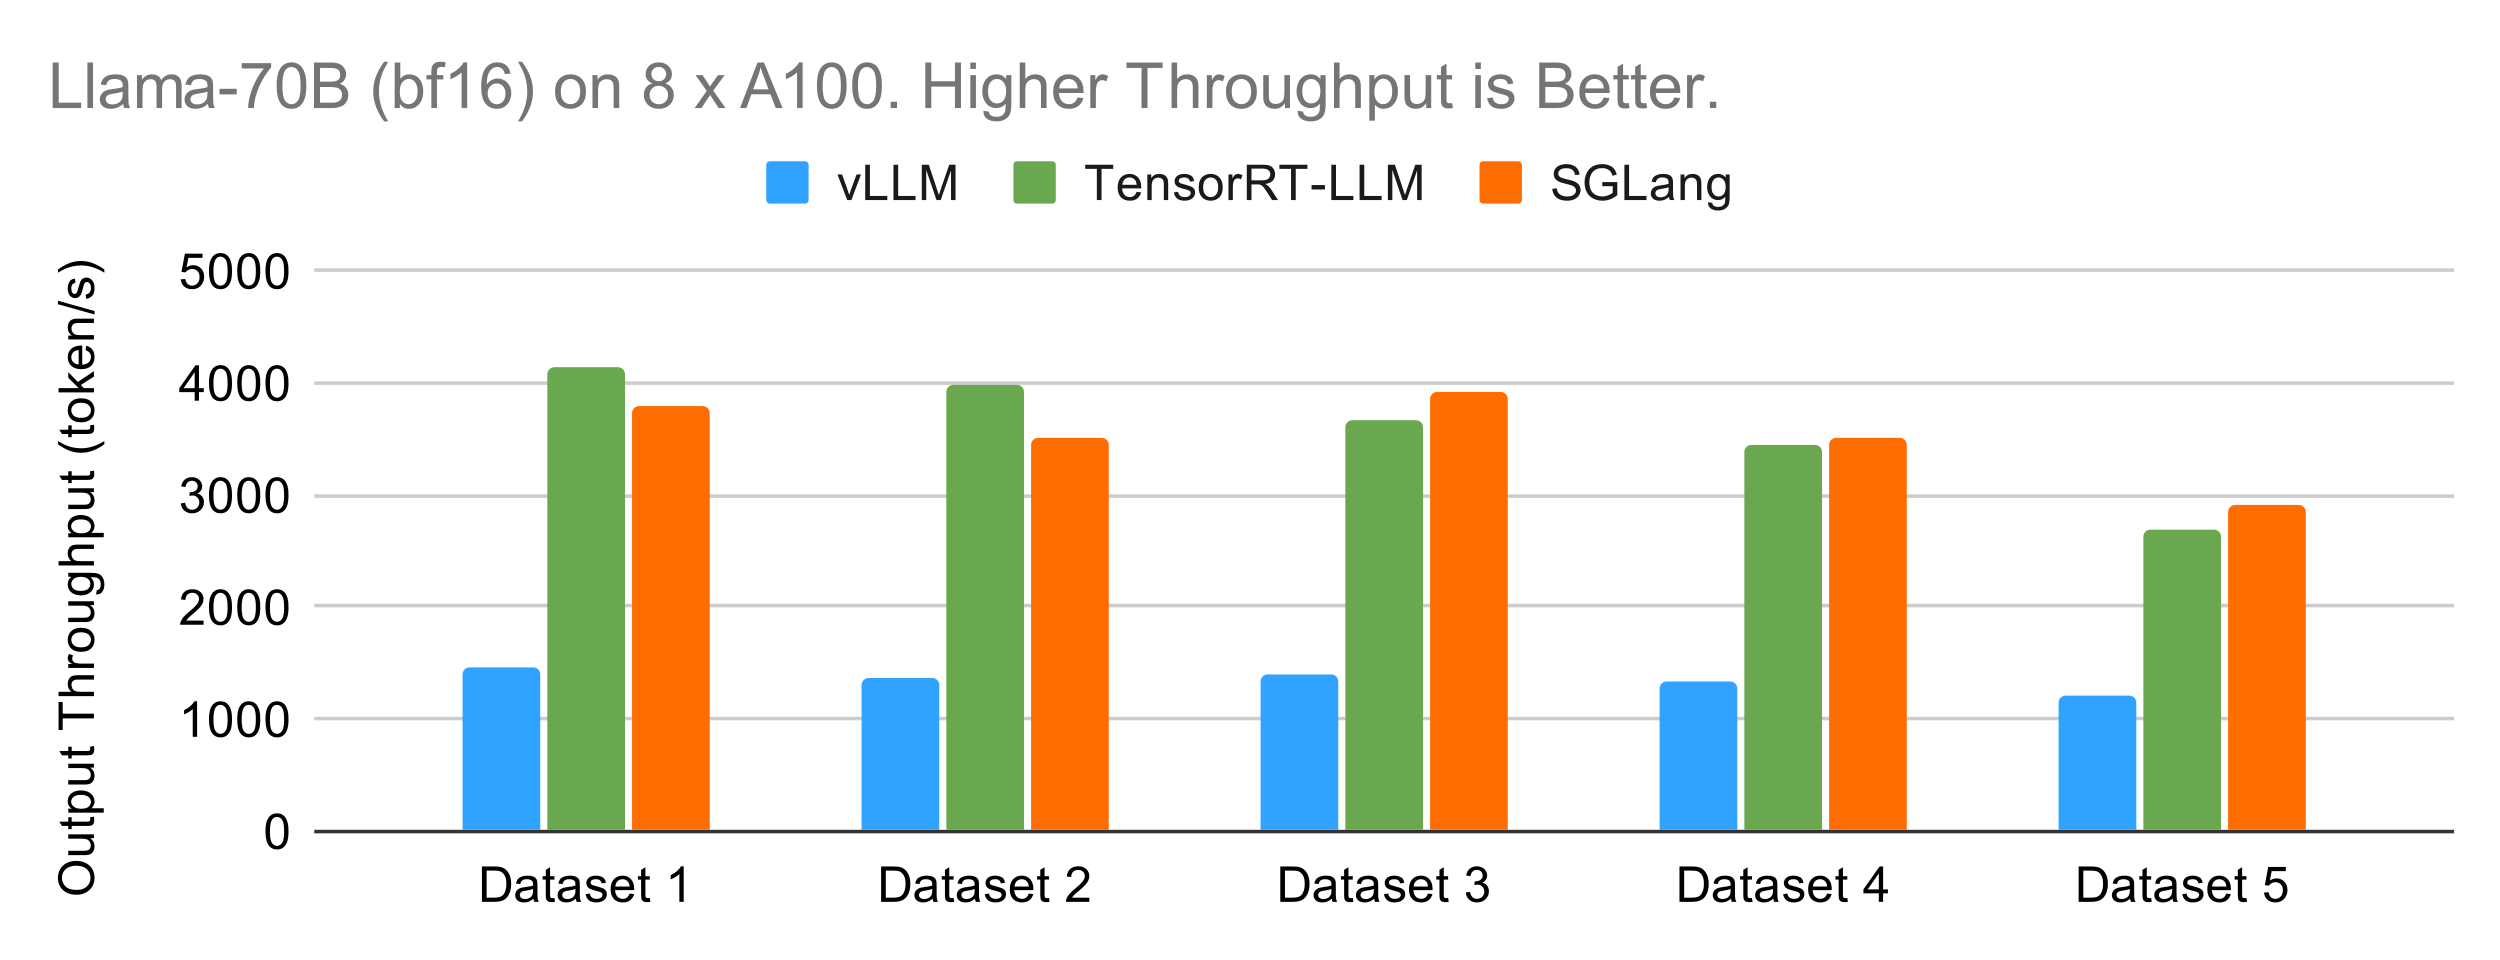 <svg version="1.1" viewBox="0.0 0.0 708.0 272.0" fill="none" stroke="none" stroke-linecap="square" stroke-miterlimit="10" width="708" height="272" xmlns:xlink="http://www.w3.org/1999/xlink" xmlns="http://www.w3.org/2000/svg"><path fill="#ffffff" d="M0 0L708.0 0L708.0 272.0L0 272.0L0 0Z" fill-rule="nonzero"/><path stroke="#333333" stroke-width="1.0" stroke-linecap="butt" d="M89.5 235.5L694.5 235.5" fill-rule="nonzero"/><path stroke="#cccccc" stroke-width="1.0" stroke-linecap="butt" d="M89.5 203.5L694.5 203.5" fill-rule="nonzero"/><path stroke="#cccccc" stroke-width="1.0" stroke-linecap="butt" d="M89.5 171.5L694.5 171.5" fill-rule="nonzero"/><path stroke="#cccccc" stroke-width="1.0" stroke-linecap="butt" d="M89.5 140.5L694.5 140.5" fill-rule="nonzero"/><path stroke="#cccccc" stroke-width="1.0" stroke-linecap="butt" d="M89.5 108.5L694.5 108.5" fill-rule="nonzero"/><path stroke="#cccccc" stroke-width="1.0" stroke-linecap="butt" d="M89.5 76.5L694.5 76.5" fill-rule="nonzero"/><clipPath id="id_0"><path d="M89.6 76.733L694.4 76.733L694.4 235.4L89.6 235.4L89.6 76.733Z" clip-rule="nonzero"/></clipPath><path stroke="#000000" stroke-width="2.0" stroke-linecap="butt" stroke-opacity="0.0" clip-path="url(#id_0)" d="M153.0 235.0L131.0 235.0L131.0 191.0C131.0 189.895 131.895 189.0 133.0 189.0L151.0 189.0C152.105 189.0 153.0 189.895 153.0 191.0Z" fill-rule="nonzero"/><path fill="#30a2ff" clip-path="url(#id_0)" d="M153.0 235.0L131.0 235.0L131.0 191.0C131.0 189.895 131.895 189.0 133.0 189.0L151.0 189.0C152.105 189.0 153.0 189.895 153.0 191.0Z" fill-rule="nonzero"/><path stroke="#000000" stroke-width="2.0" stroke-linecap="butt" stroke-opacity="0.0" clip-path="url(#id_0)" d="M266.0 235.0L244.0 235.0L244.0 194.0C244.0 192.895 244.895 192.0 246.0 192.0L264.0 192.0C265.105 192.0 266.0 192.895 266.0 194.0Z" fill-rule="nonzero"/><path fill="#30a2ff" clip-path="url(#id_0)" d="M266.0 235.0L244.0 235.0L244.0 194.0C244.0 192.895 244.895 192.0 246.0 192.0L264.0 192.0C265.105 192.0 266.0 192.895 266.0 194.0Z" fill-rule="nonzero"/><path stroke="#000000" stroke-width="2.0" stroke-linecap="butt" stroke-opacity="0.0" clip-path="url(#id_0)" d="M379.0 235.0L357.0 235.0L357.0 193.0C357.0 191.895 357.895 191.0 359.0 191.0L377.0 191.0C378.105 191.0 379.0 191.895 379.0 193.0Z" fill-rule="nonzero"/><path fill="#30a2ff" clip-path="url(#id_0)" d="M379.0 235.0L357.0 235.0L357.0 193.0C357.0 191.895 357.895 191.0 359.0 191.0L377.0 191.0C378.105 191.0 379.0 191.895 379.0 193.0Z" fill-rule="nonzero"/><path stroke="#000000" stroke-width="2.0" stroke-linecap="butt" stroke-opacity="0.0" clip-path="url(#id_0)" d="M492.0 235.0L470.0 235.0L470.0 195.0C470.0 193.895 470.895 193.0 472.0 193.0L490.0 193.0C491.105 193.0 492.0 193.895 492.0 195.0Z" fill-rule="nonzero"/><path fill="#30a2ff" clip-path="url(#id_0)" d="M492.0 235.0L470.0 235.0L470.0 195.0C470.0 193.895 470.895 193.0 472.0 193.0L490.0 193.0C491.105 193.0 492.0 193.895 492.0 195.0Z" fill-rule="nonzero"/><path stroke="#000000" stroke-width="2.0" stroke-linecap="butt" stroke-opacity="0.0" clip-path="url(#id_0)" d="M605.0 235.0L583.0 235.0L583.0 199.0C583.0 197.895 583.895 197.0 585.0 197.0L603.0 197.0C604.105 197.0 605.0 197.895 605.0 199.0Z" fill-rule="nonzero"/><path fill="#30a2ff" clip-path="url(#id_0)" d="M605.0 235.0L583.0 235.0L583.0 199.0C583.0 197.895 583.895 197.0 585.0 197.0L603.0 197.0C604.105 197.0 605.0 197.895 605.0 199.0Z" fill-rule="nonzero"/><path stroke="#000000" stroke-width="2.0" stroke-linecap="butt" stroke-opacity="0.0" clip-path="url(#id_0)" d="M177.0 235.0L155.0 235.0L155.0 106.0C155.0 104.895 155.895 104.0 157.0 104.0L175.0 104.0C176.105 104.0 177.0 104.895 177.0 106.0Z" fill-rule="nonzero"/><path fill="#6aa84f" clip-path="url(#id_0)" d="M177.0 235.0L155.0 235.0L155.0 106.0C155.0 104.895 155.895 104.0 157.0 104.0L175.0 104.0C176.105 104.0 177.0 104.895 177.0 106.0Z" fill-rule="nonzero"/><path stroke="#000000" stroke-width="2.0" stroke-linecap="butt" stroke-opacity="0.0" clip-path="url(#id_0)" d="M290.0 235.0L268.0 235.0L268.0 111.0C268.0 109.895 268.895 109.0 270.0 109.0L288.0 109.0C289.105 109.0 290.0 109.895 290.0 111.0Z" fill-rule="nonzero"/><path fill="#6aa84f" clip-path="url(#id_0)" d="M290.0 235.0L268.0 235.0L268.0 111.0C268.0 109.895 268.895 109.0 270.0 109.0L288.0 109.0C289.105 109.0 290.0 109.895 290.0 111.0Z" fill-rule="nonzero"/><path stroke="#000000" stroke-width="2.0" stroke-linecap="butt" stroke-opacity="0.0" clip-path="url(#id_0)" d="M403.0 235.0L381.0 235.0L381.0 121.0C381.0 119.895 381.895 119.0 383.0 119.0L401.0 119.0C402.105 119.0 403.0 119.895 403.0 121.0Z" fill-rule="nonzero"/><path fill="#6aa84f" clip-path="url(#id_0)" d="M403.0 235.0L381.0 235.0L381.0 121.0C381.0 119.895 381.895 119.0 383.0 119.0L401.0 119.0C402.105 119.0 403.0 119.895 403.0 121.0Z" fill-rule="nonzero"/><path stroke="#000000" stroke-width="2.0" stroke-linecap="butt" stroke-opacity="0.0" clip-path="url(#id_0)" d="M516.0 235.0L494.0 235.0L494.0 128.0C494.0 126.895 494.895 126.0 496.0 126.0L514.0 126.0C515.105 126.0 516.0 126.895 516.0 128.0Z" fill-rule="nonzero"/><path fill="#6aa84f" clip-path="url(#id_0)" d="M516.0 235.0L494.0 235.0L494.0 128.0C494.0 126.895 494.895 126.0 496.0 126.0L514.0 126.0C515.105 126.0 516.0 126.895 516.0 128.0Z" fill-rule="nonzero"/><path stroke="#000000" stroke-width="2.0" stroke-linecap="butt" stroke-opacity="0.0" clip-path="url(#id_0)" d="M629.0 235.0L607.0 235.0L607.0 152.0C607.0 150.895 607.895 150.0 609.0 150.0L627.0 150.0C628.105 150.0 629.0 150.895 629.0 152.0Z" fill-rule="nonzero"/><path fill="#6aa84f" clip-path="url(#id_0)" d="M629.0 235.0L607.0 235.0L607.0 152.0C607.0 150.895 607.895 150.0 609.0 150.0L627.0 150.0C628.105 150.0 629.0 150.895 629.0 152.0Z" fill-rule="nonzero"/><path stroke="#000000" stroke-width="2.0" stroke-linecap="butt" stroke-opacity="0.0" clip-path="url(#id_0)" d="M201.0 235.0L179.0 235.0L179.0 117.0C179.0 115.895 179.895 115.0 181.0 115.0L199.0 115.0C200.105 115.0 201.0 115.895 201.0 117.0Z" fill-rule="nonzero"/><path fill="#ff6d01" clip-path="url(#id_0)" d="M201.0 235.0L179.0 235.0L179.0 117.0C179.0 115.895 179.895 115.0 181.0 115.0L199.0 115.0C200.105 115.0 201.0 115.895 201.0 117.0Z" fill-rule="nonzero"/><path stroke="#000000" stroke-width="2.0" stroke-linecap="butt" stroke-opacity="0.0" clip-path="url(#id_0)" d="M314.0 235.0L292.0 235.0L292.0 126.0C292.0 124.895 292.895 124.0 294.0 124.0L312.0 124.0C313.105 124.0 314.0 124.895 314.0 126.0Z" fill-rule="nonzero"/><path fill="#ff6d01" clip-path="url(#id_0)" d="M314.0 235.0L292.0 235.0L292.0 126.0C292.0 124.895 292.895 124.0 294.0 124.0L312.0 124.0C313.105 124.0 314.0 124.895 314.0 126.0Z" fill-rule="nonzero"/><path stroke="#000000" stroke-width="2.0" stroke-linecap="butt" stroke-opacity="0.0" clip-path="url(#id_0)" d="M427.0 235.0L405.0 235.0L405.0 113.0C405.0 111.895 405.895 111.0 407.0 111.0L425.0 111.0C426.105 111.0 427.0 111.895 427.0 113.0Z" fill-rule="nonzero"/><path fill="#ff6d01" clip-path="url(#id_0)" d="M427.0 235.0L405.0 235.0L405.0 113.0C405.0 111.895 405.895 111.0 407.0 111.0L425.0 111.0C426.105 111.0 427.0 111.895 427.0 113.0Z" fill-rule="nonzero"/><path stroke="#000000" stroke-width="2.0" stroke-linecap="butt" stroke-opacity="0.0" clip-path="url(#id_0)" d="M540.0 235.0L518.0 235.0L518.0 126.0C518.0 124.895 518.895 124.0 520.0 124.0L538.0 124.0C539.105 124.0 540.0 124.895 540.0 126.0Z" fill-rule="nonzero"/><path fill="#ff6d01" clip-path="url(#id_0)" d="M540.0 235.0L518.0 235.0L518.0 126.0C518.0 124.895 518.895 124.0 520.0 124.0L538.0 124.0C539.105 124.0 540.0 124.895 540.0 126.0Z" fill-rule="nonzero"/><path stroke="#000000" stroke-width="2.0" stroke-linecap="butt" stroke-opacity="0.0" clip-path="url(#id_0)" d="M653.0 235.0L631.0 235.0L631.0 145.0C631.0 143.895 631.895 143.0 633.0 143.0L651.0 143.0C652.105 143.0 653.0 143.895 653.0 145.0Z" fill-rule="nonzero"/><path fill="#ff6d01" clip-path="url(#id_0)" d="M653.0 235.0L631.0 235.0L631.0 145.0C631.0 143.895 631.895 143.0 633.0 143.0L651.0 143.0C652.105 143.0 653.0 143.895 653.0 145.0Z" fill-rule="nonzero"/><path fill="#000000" d="M21.725 253.395Q19.225 253.395 17.819 252.051Q16.397 250.707 16.397 248.598Q16.397 247.207 17.069 246.098Q17.725 244.973 18.912 244.395Q20.1 243.801 21.6 243.801Q23.131 243.801 24.334 244.426Q25.537 245.035 26.162 246.16Q26.772 247.285 26.772 248.598Q26.772 250.02 26.084 251.129Q25.397 252.239 24.225 252.817Q23.037 253.395 21.725 253.395ZM21.741 252.02Q23.553 252.02 24.6 251.051Q25.631 250.067 25.631 248.598Q25.631 247.114 24.584 246.145Q23.537 245.176 21.6 245.176Q20.366 245.176 19.459 245.598Q18.553 246.004 18.053 246.801Q17.537 247.598 17.537 248.582Q17.537 249.989 18.506 251.004Q19.475 252.02 21.741 252.02ZM26.6 237.379L25.537 237.379Q26.772 238.239 26.772 239.692Q26.772 240.332 26.522 240.895Q26.272 241.442 25.897 241.723Q25.522 241.989 24.991 242.098Q24.631 242.176 23.834 242.176L19.334 242.176L19.334 240.942L23.366 240.942Q24.334 240.942 24.662 240.864Q25.147 240.754 25.428 240.379Q25.709 240.004 25.709 239.442Q25.709 238.895 25.428 238.41Q25.131 237.926 24.647 237.723Q24.162 237.52 23.225 237.52L19.334 237.52L19.334 236.285L26.6 236.285L26.6 237.379ZM25.506 231.457L26.584 231.285Q26.694 231.801 26.694 232.207Q26.694 232.879 26.491 233.254Q26.272 233.614 25.928 233.77Q25.584 233.91 24.475 233.91L20.303 233.91L20.303 234.817L19.334 234.817L19.334 233.91L17.537 233.91L16.803 232.692L19.334 232.692L19.334 231.457L20.303 231.457L20.303 232.692L24.537 232.692Q25.069 232.692 25.225 232.629Q25.366 232.567 25.459 232.426Q25.553 232.27 25.553 232.004Q25.553 231.785 25.506 231.457ZM29.381 230.145L19.334 230.145L19.334 229.02L20.287 229.02Q19.725 228.629 19.459 228.129Q19.178 227.629 19.178 226.91Q19.178 225.989 19.662 225.285Q20.131 224.567 21.006 224.207Q21.881 223.848 22.912 223.848Q24.022 223.848 24.928 224.254Q25.819 224.645 26.303 225.41Q26.772 226.16 26.772 227.004Q26.772 227.614 26.506 228.114Q26.241 228.598 25.85 228.91L29.381 228.91L29.381 230.145ZM23.006 229.035Q24.412 229.035 25.084 228.473Q25.756 227.895 25.756 227.082Q25.756 226.27 25.069 225.692Q24.366 225.098 22.912 225.098Q21.522 225.098 20.834 225.676Q20.147 226.239 20.147 227.035Q20.147 227.817 20.881 228.426Q21.616 229.035 23.006 229.035ZM26.6 217.379L25.537 217.379Q26.772 218.239 26.772 219.692Q26.772 220.332 26.522 220.895Q26.272 221.442 25.897 221.723Q25.522 221.989 24.991 222.098Q24.631 222.176 23.834 222.176L19.334 222.176L19.334 220.942L23.366 220.942Q24.334 220.942 24.662 220.864Q25.147 220.754 25.428 220.379Q25.709 220.004 25.709 219.442Q25.709 218.895 25.428 218.41Q25.131 217.926 24.647 217.723Q24.162 217.52 23.225 217.52L19.334 217.52L19.334 216.285L26.6 216.285L26.6 217.379ZM25.506 211.457L26.584 211.285Q26.694 211.801 26.694 212.207Q26.694 212.879 26.491 213.254Q26.272 213.614 25.928 213.77Q25.584 213.91 24.475 213.91L20.303 213.91L20.303 214.817L19.334 214.817L19.334 213.91L17.537 213.91L16.803 212.692L19.334 212.692L19.334 211.457L20.303 211.457L20.303 212.692L24.537 212.692Q25.069 212.692 25.225 212.629Q25.366 212.567 25.459 212.426Q25.553 212.27 25.553 212.004Q25.553 211.785 25.506 211.457ZM26.6 203.442L17.756 203.442L17.756 206.739L16.584 206.739L16.584 198.801L17.756 198.801L17.756 202.114L26.6 202.114L26.6 203.442ZM26.6 197.145L16.584 197.145L16.584 195.91L20.178 195.91Q19.178 195.051 19.178 193.739Q19.178 192.926 19.506 192.332Q19.819 191.739 20.381 191.489Q20.928 191.223 22.006 191.223L26.6 191.223L26.6 192.457L22.006 192.457Q21.069 192.457 20.662 192.864Q20.241 193.254 20.241 193.989Q20.241 194.535 20.522 195.02Q20.803 195.504 21.287 195.707Q21.772 195.91 22.631 195.91L26.6 195.91L26.6 197.145ZM26.6 189.16L19.334 189.16L19.334 188.051L20.444 188.051Q19.662 187.629 19.428 187.27Q19.178 186.91 19.178 186.473Q19.178 185.848 19.569 185.207L20.709 185.629Q20.444 186.082 20.444 186.535Q20.444 186.942 20.694 187.27Q20.928 187.582 21.366 187.723Q22.022 187.926 22.803 187.926L26.6 187.926L26.6 189.16ZM22.975 184.598Q20.959 184.598 19.975 183.473Q19.178 182.551 19.178 181.192Q19.178 179.707 20.162 178.754Q21.131 177.801 22.866 177.801Q24.272 177.801 25.084 178.223Q25.881 178.645 26.334 179.457Q26.772 180.254 26.772 181.192Q26.772 182.723 25.787 183.66Q24.803 184.598 22.975 184.598ZM22.975 183.332Q24.366 183.332 25.069 182.723Q25.756 182.114 25.756 181.192Q25.756 180.285 25.053 179.676Q24.35 179.067 22.928 179.067Q21.584 179.067 20.897 179.676Q20.194 180.285 20.194 181.192Q20.194 182.114 20.881 182.723Q21.569 183.332 22.975 183.332ZM26.6 171.379L25.537 171.379Q26.772 172.239 26.772 173.692Q26.772 174.332 26.522 174.895Q26.272 175.442 25.897 175.723Q25.522 175.989 24.991 176.098Q24.631 176.176 23.834 176.176L19.334 176.176L19.334 174.942L23.366 174.942Q24.334 174.942 24.662 174.864Q25.147 174.754 25.428 174.379Q25.709 174.004 25.709 173.442Q25.709 172.895 25.428 172.41Q25.131 171.926 24.647 171.723Q24.162 171.52 23.225 171.52L19.334 171.52L19.334 170.285L26.6 170.285L26.6 171.379ZM27.209 168.364L27.381 167.176Q27.928 167.098 28.194 166.754Q28.522 166.301 28.522 165.504Q28.522 164.645 28.178 164.192Q27.85 163.723 27.225 163.551Q26.85 163.457 25.647 163.473Q26.6 164.27 26.6 165.473Q26.6 166.973 25.522 167.801Q24.444 168.614 22.928 168.614Q21.897 168.614 21.022 168.239Q20.131 167.864 19.662 167.16Q19.178 166.442 19.178 165.473Q19.178 164.192 20.209 163.348L19.334 163.348L19.334 162.223L25.616 162.223Q27.319 162.223 28.022 162.567Q28.725 162.91 29.131 163.66Q29.553 164.41 29.553 165.504Q29.553 166.801 28.959 167.598Q28.381 168.395 27.209 168.364ZM22.834 167.348Q24.272 167.348 24.928 166.785Q25.584 166.223 25.584 165.364Q25.584 164.52 24.928 163.942Q24.272 163.364 22.881 163.364Q21.553 163.364 20.881 163.957Q20.194 164.551 20.194 165.379Q20.194 166.207 20.866 166.785Q21.522 167.348 22.834 167.348ZM26.6 160.145L16.584 160.145L16.584 158.91L20.178 158.91Q19.178 158.051 19.178 156.739Q19.178 155.926 19.506 155.332Q19.819 154.739 20.381 154.489Q20.928 154.223 22.006 154.223L26.6 154.223L26.6 155.457L22.006 155.457Q21.069 155.457 20.662 155.864Q20.241 156.254 20.241 156.989Q20.241 157.535 20.522 158.02Q20.803 158.504 21.287 158.707Q21.772 158.91 22.631 158.91L26.6 158.91L26.6 160.145ZM29.381 152.145L19.334 152.145L19.334 151.02L20.287 151.02Q19.725 150.629 19.459 150.129Q19.178 149.629 19.178 148.91Q19.178 147.989 19.662 147.285Q20.131 146.567 21.006 146.207Q21.881 145.848 22.912 145.848Q24.022 145.848 24.928 146.254Q25.819 146.645 26.303 147.41Q26.772 148.16 26.772 149.004Q26.772 149.614 26.506 150.114Q26.241 150.598 25.85 150.91L29.381 150.91L29.381 152.145ZM23.006 151.035Q24.412 151.035 25.084 150.473Q25.756 149.895 25.756 149.082Q25.756 148.27 25.069 147.692Q24.366 147.098 22.912 147.098Q21.522 147.098 20.834 147.676Q20.147 148.239 20.147 149.035Q20.147 149.817 20.881 150.426Q21.616 151.035 23.006 151.035ZM26.6 139.379L25.537 139.379Q26.772 140.239 26.772 141.692Q26.772 142.332 26.522 142.895Q26.272 143.442 25.897 143.723Q25.522 143.989 24.991 144.098Q24.631 144.176 23.834 144.176L19.334 144.176L19.334 142.942L23.366 142.942Q24.334 142.942 24.662 142.864Q25.147 142.754 25.428 142.379Q25.709 142.004 25.709 141.442Q25.709 140.895 25.428 140.41Q25.131 139.926 24.647 139.723Q24.162 139.52 23.225 139.52L19.334 139.52L19.334 138.285L26.6 138.285L26.6 139.379ZM25.506 133.457L26.584 133.285Q26.694 133.801 26.694 134.207Q26.694 134.879 26.491 135.254Q26.272 135.614 25.928 135.77Q25.584 135.91 24.475 135.91L20.303 135.91L20.303 136.817L19.334 136.817L19.334 135.91L17.537 135.91L16.803 134.692L19.334 134.692L19.334 133.457L20.303 133.457L20.303 134.692L24.537 134.692Q25.069 134.692 25.225 134.629Q25.366 134.567 25.459 134.426Q25.553 134.27 25.553 134.004Q25.553 133.785 25.506 133.457ZM29.553 125.785Q28.256 126.817 26.537 127.52Q24.819 128.223 22.975 128.223Q21.35 128.223 19.85 127.692Q18.116 127.082 16.412 125.785L16.412 124.91Q17.834 125.739 18.444 126.004Q19.381 126.426 20.412 126.66Q21.678 126.957 22.975 126.957Q26.272 126.957 29.553 124.91L29.553 125.785ZM25.506 120.457L26.584 120.285Q26.694 120.801 26.694 121.207Q26.694 121.879 26.491 122.254Q26.272 122.614 25.928 122.77Q25.584 122.91 24.475 122.91L20.303 122.91L20.303 123.817L19.334 123.817L19.334 122.91L17.537 122.91L16.803 121.692L19.334 121.692L19.334 120.457L20.303 120.457L20.303 121.692L24.537 121.692Q25.069 121.692 25.225 121.629Q25.366 121.567 25.459 121.426Q25.553 121.27 25.553 121.004Q25.553 120.785 25.506 120.457ZM22.975 119.598Q20.959 119.598 19.975 118.473Q19.178 117.551 19.178 116.192Q19.178 114.707 20.162 113.754Q21.131 112.801 22.866 112.801Q24.272 112.801 25.084 113.223Q25.881 113.645 26.334 114.457Q26.772 115.254 26.772 116.192Q26.772 117.723 25.787 118.66Q24.803 119.598 22.975 119.598ZM22.975 118.332Q24.366 118.332 25.069 117.723Q25.756 117.114 25.756 116.192Q25.756 115.285 25.053 114.676Q24.35 114.067 22.928 114.067Q21.584 114.067 20.897 114.676Q20.194 115.285 20.194 116.192Q20.194 117.114 20.881 117.723Q21.569 118.332 22.975 118.332ZM26.6 111.129L16.584 111.129L16.584 109.91L22.287 109.91L19.334 106.989L19.334 105.395L22.037 108.176L26.6 105.114L26.6 106.645L22.881 109.035L23.725 109.91L26.6 109.91L26.6 111.129ZM24.256 99.176L24.412 97.895Q25.537 98.207 26.162 99.02Q26.772 99.832 26.772 101.098Q26.772 102.692 25.787 103.629Q24.803 104.551 23.037 104.551Q21.194 104.551 20.194 103.614Q19.178 102.66 19.178 101.16Q19.178 99.707 20.178 98.785Q21.162 97.864 22.959 97.864Q23.069 97.864 23.287 97.864L23.287 103.285Q24.475 103.207 25.116 102.614Q25.756 102.004 25.756 101.082Q25.756 100.41 25.397 99.942Q25.037 99.457 24.256 99.176ZM22.272 103.207L22.272 99.16Q21.35 99.239 20.897 99.629Q20.194 100.207 20.194 101.145Q20.194 102.004 20.756 102.582Q21.319 103.145 22.272 103.207ZM26.6 96.145L19.334 96.145L19.334 95.035L20.366 95.035Q19.178 94.239 19.178 92.723Q19.178 92.067 19.412 91.52Q19.647 90.973 20.037 90.707Q20.412 90.426 20.944 90.317Q21.287 90.239 22.131 90.239L26.6 90.239L26.6 91.473L22.178 91.473Q21.428 91.473 21.069 91.614Q20.694 91.754 20.475 92.129Q20.241 92.489 20.241 92.989Q20.241 93.77 20.741 94.348Q21.241 94.91 22.631 94.91L26.6 94.91L26.6 96.145ZM26.772 89.067L16.412 86.16L16.412 85.176L26.772 88.082L26.772 89.067ZM24.428 84.629L24.241 83.426Q24.975 83.317 25.366 82.848Q25.756 82.379 25.756 81.535Q25.756 80.692 25.412 80.285Q25.069 79.864 24.6 79.864Q24.178 79.864 23.944 80.239Q23.772 80.489 23.522 81.489Q23.178 82.848 22.928 83.379Q22.678 83.895 22.241 84.16Q21.803 84.426 21.272 84.426Q20.787 84.426 20.381 84.207Q19.959 83.989 19.678 83.598Q19.475 83.317 19.334 82.832Q19.178 82.332 19.178 81.754Q19.178 80.91 19.428 80.27Q19.662 79.614 20.084 79.301Q20.506 78.989 21.209 78.879L21.381 80.082Q20.819 80.16 20.506 80.567Q20.194 80.957 20.194 81.676Q20.194 82.52 20.475 82.879Q20.741 83.239 21.131 83.239Q21.366 83.239 21.553 83.098Q21.756 82.942 21.881 82.614Q21.944 82.442 22.194 81.535Q22.553 80.223 22.772 79.707Q22.991 79.192 23.412 78.91Q23.834 78.614 24.459 78.614Q25.084 78.614 25.631 78.973Q26.162 79.317 26.475 80.004Q26.772 80.676 26.772 81.535Q26.772 82.942 26.178 83.692Q25.584 84.426 24.428 84.629ZM29.553 76.332L29.553 77.223Q26.272 75.176 22.975 75.176Q21.694 75.176 20.428 75.473Q19.397 75.707 18.459 76.114Q17.85 76.379 16.412 77.223L16.412 76.332Q18.116 75.051 19.85 74.442Q21.35 73.91 22.975 73.91Q24.819 73.91 26.537 74.629Q28.256 75.332 29.553 76.332Z" fill-rule="nonzero"/><path fill="#000000" d="M75.178 235.463Q75.178 233.681 75.537 232.603Q75.912 231.509 76.631 230.931Q77.35 230.338 78.444 230.338Q79.256 230.338 79.866 230.666Q80.475 230.994 80.866 231.603Q81.272 232.213 81.491 233.088Q81.709 233.963 81.709 235.463Q81.709 237.228 81.35 238.306Q80.991 239.384 80.272 239.978Q79.553 240.572 78.444 240.572Q77.006 240.572 76.178 239.525Q75.178 238.275 75.178 235.463ZM76.444 235.463Q76.444 237.931 77.022 238.744Q77.6 239.556 78.444 239.556Q79.303 239.556 79.881 238.744Q80.459 237.916 80.459 235.463Q80.459 232.978 79.881 232.166Q79.303 231.353 78.428 231.353Q77.584 231.353 77.084 232.072Q76.444 232.994 76.444 235.463Z" fill-rule="nonzero"/><path fill="#000000" d="M55.819 208.667L54.584 208.667L54.584 200.823Q54.147 201.245 53.413 201.682Q52.694 202.104 52.131 202.307L52.131 201.12Q53.163 200.635 53.928 199.948Q54.709 199.26 55.022 198.604L55.819 198.604L55.819 208.667ZM59.178 203.729Q59.178 201.948 59.538 200.87Q59.913 199.776 60.631 199.198Q61.35 198.604 62.444 198.604Q63.256 198.604 63.866 198.932Q64.475 199.26 64.866 199.87Q65.272 200.479 65.491 201.354Q65.709 202.229 65.709 203.729Q65.709 205.495 65.35 206.573Q64.991 207.651 64.272 208.245Q63.553 208.839 62.444 208.839Q61.006 208.839 60.178 207.792Q59.178 206.542 59.178 203.729ZM60.444 203.729Q60.444 206.198 61.022 207.01Q61.6 207.823 62.444 207.823Q63.303 207.823 63.881 207.01Q64.459 206.182 64.459 203.729Q64.459 201.245 63.881 200.432Q63.303 199.62 62.428 199.62Q61.584 199.62 61.084 200.339Q60.444 201.26 60.444 203.729ZM67.178 203.729Q67.178 201.948 67.537 200.87Q67.912 199.776 68.631 199.198Q69.35 198.604 70.444 198.604Q71.256 198.604 71.866 198.932Q72.475 199.26 72.866 199.87Q73.272 200.479 73.491 201.354Q73.709 202.229 73.709 203.729Q73.709 205.495 73.35 206.573Q72.991 207.651 72.272 208.245Q71.553 208.839 70.444 208.839Q69.006 208.839 68.178 207.792Q67.178 206.542 67.178 203.729ZM68.444 203.729Q68.444 206.198 69.022 207.01Q69.6 207.823 70.444 207.823Q71.303 207.823 71.881 207.01Q72.459 206.182 72.459 203.729Q72.459 201.245 71.881 200.432Q71.303 199.62 70.428 199.62Q69.584 199.62 69.084 200.339Q68.444 201.26 68.444 203.729ZM75.178 203.729Q75.178 201.948 75.537 200.87Q75.912 199.776 76.631 199.198Q77.35 198.604 78.444 198.604Q79.256 198.604 79.866 198.932Q80.475 199.26 80.866 199.87Q81.272 200.479 81.491 201.354Q81.709 202.229 81.709 203.729Q81.709 205.495 81.35 206.573Q80.991 207.651 80.272 208.245Q79.553 208.839 78.444 208.839Q77.006 208.839 76.178 207.792Q75.178 206.542 75.178 203.729ZM76.444 203.729Q76.444 206.198 77.022 207.01Q77.6 207.823 78.444 207.823Q79.303 207.823 79.881 207.01Q80.459 206.182 80.459 203.729Q80.459 201.245 79.881 200.432Q79.303 199.62 78.428 199.62Q77.584 199.62 77.084 200.339Q76.444 201.26 76.444 203.729Z" fill-rule="nonzero"/><path fill="#000000" d="M57.647 175.746L57.647 176.933L51.022 176.933Q51.006 176.496 51.163 176.074Q51.428 175.402 51.975 174.746Q52.538 174.09 53.584 173.23Q55.225 171.886 55.788 171.105Q56.366 170.324 56.366 169.621Q56.366 168.886 55.834 168.386Q55.319 167.886 54.491 167.886Q53.6 167.886 53.053 168.418Q52.522 168.949 52.522 169.902L51.256 169.761Q51.381 168.355 52.225 167.621Q53.084 166.871 54.506 166.871Q55.959 166.871 56.788 167.668Q57.631 168.465 57.631 169.652Q57.631 170.261 57.381 170.84Q57.147 171.418 56.569 172.058Q56.006 172.699 54.678 173.824Q53.569 174.746 53.256 175.09Q52.944 175.418 52.741 175.746L57.647 175.746ZM59.178 171.996Q59.178 170.215 59.538 169.136Q59.913 168.043 60.631 167.465Q61.35 166.871 62.444 166.871Q63.256 166.871 63.866 167.199Q64.475 167.527 64.866 168.136Q65.272 168.746 65.491 169.621Q65.709 170.496 65.709 171.996Q65.709 173.761 65.35 174.84Q64.991 175.918 64.272 176.511Q63.553 177.105 62.444 177.105Q61.006 177.105 60.178 176.058Q59.178 174.808 59.178 171.996ZM60.444 171.996Q60.444 174.465 61.022 175.277Q61.6 176.09 62.444 176.09Q63.303 176.09 63.881 175.277Q64.459 174.449 64.459 171.996Q64.459 169.511 63.881 168.699Q63.303 167.886 62.428 167.886Q61.584 167.886 61.084 168.605Q60.444 169.527 60.444 171.996ZM67.178 171.996Q67.178 170.215 67.537 169.136Q67.912 168.043 68.631 167.465Q69.35 166.871 70.444 166.871Q71.256 166.871 71.866 167.199Q72.475 167.527 72.866 168.136Q73.272 168.746 73.491 169.621Q73.709 170.496 73.709 171.996Q73.709 173.761 73.35 174.84Q72.991 175.918 72.272 176.511Q71.553 177.105 70.444 177.105Q69.006 177.105 68.178 176.058Q67.178 174.808 67.178 171.996ZM68.444 171.996Q68.444 174.465 69.022 175.277Q69.6 176.09 70.444 176.09Q71.303 176.09 71.881 175.277Q72.459 174.449 72.459 171.996Q72.459 169.511 71.881 168.699Q71.303 167.886 70.428 167.886Q69.584 167.886 69.084 168.605Q68.444 169.527 68.444 171.996ZM75.178 171.996Q75.178 170.215 75.537 169.136Q75.912 168.043 76.631 167.465Q77.35 166.871 78.444 166.871Q79.256 166.871 79.866 167.199Q80.475 167.527 80.866 168.136Q81.272 168.746 81.491 169.621Q81.709 170.496 81.709 171.996Q81.709 173.761 81.35 174.84Q80.991 175.918 80.272 176.511Q79.553 177.105 78.444 177.105Q77.006 177.105 76.178 176.058Q75.178 174.808 75.178 171.996ZM76.444 171.996Q76.444 174.465 77.022 175.277Q77.6 176.09 78.444 176.09Q79.303 176.09 79.881 175.277Q80.459 174.449 80.459 171.996Q80.459 169.511 79.881 168.699Q79.303 167.886 78.428 167.886Q77.584 167.886 77.084 168.605Q76.444 169.527 76.444 171.996Z" fill-rule="nonzero"/><path fill="#000000" d="M51.194 142.559L52.413 142.387Q52.631 143.434 53.131 143.903Q53.647 144.356 54.381 144.356Q55.256 144.356 55.85 143.762Q56.444 143.153 56.444 142.262Q56.444 141.419 55.881 140.872Q55.334 140.325 54.491 140.325Q54.131 140.325 53.616 140.45L53.756 139.372Q53.881 139.387 53.944 139.387Q54.741 139.387 55.366 138.981Q55.991 138.575 55.991 137.716Q55.991 137.044 55.538 136.606Q55.084 136.153 54.35 136.153Q53.631 136.153 53.147 136.606Q52.678 137.044 52.538 137.95L51.319 137.731Q51.538 136.497 52.334 135.825Q53.131 135.137 54.319 135.137Q55.147 135.137 55.834 135.497Q56.522 135.841 56.881 136.45Q57.256 137.059 57.256 137.747Q57.256 138.387 56.913 138.919Q56.569 139.45 55.881 139.778Q56.772 139.981 57.256 140.622Q57.756 141.262 57.756 142.247Q57.756 143.559 56.788 144.466Q55.834 145.372 54.381 145.372Q53.053 145.372 52.178 144.591Q51.319 143.809 51.194 142.559ZM59.178 140.262Q59.178 138.481 59.538 137.403Q59.913 136.309 60.631 135.731Q61.35 135.137 62.444 135.137Q63.256 135.137 63.866 135.466Q64.475 135.794 64.866 136.403Q65.272 137.012 65.491 137.887Q65.709 138.762 65.709 140.262Q65.709 142.028 65.35 143.106Q64.991 144.184 64.272 144.778Q63.553 145.372 62.444 145.372Q61.006 145.372 60.178 144.325Q59.178 143.075 59.178 140.262ZM60.444 140.262Q60.444 142.731 61.022 143.544Q61.6 144.356 62.444 144.356Q63.303 144.356 63.881 143.544Q64.459 142.716 64.459 140.262Q64.459 137.778 63.881 136.966Q63.303 136.153 62.428 136.153Q61.584 136.153 61.084 136.872Q60.444 137.794 60.444 140.262ZM67.178 140.262Q67.178 138.481 67.537 137.403Q67.912 136.309 68.631 135.731Q69.35 135.137 70.444 135.137Q71.256 135.137 71.866 135.466Q72.475 135.794 72.866 136.403Q73.272 137.012 73.491 137.887Q73.709 138.762 73.709 140.262Q73.709 142.028 73.35 143.106Q72.991 144.184 72.272 144.778Q71.553 145.372 70.444 145.372Q69.006 145.372 68.178 144.325Q67.178 143.075 67.178 140.262ZM68.444 140.262Q68.444 142.731 69.022 143.544Q69.6 144.356 70.444 144.356Q71.303 144.356 71.881 143.544Q72.459 142.716 72.459 140.262Q72.459 137.778 71.881 136.966Q71.303 136.153 70.428 136.153Q69.584 136.153 69.084 136.872Q68.444 137.794 68.444 140.262ZM75.178 140.262Q75.178 138.481 75.537 137.403Q75.912 136.309 76.631 135.731Q77.35 135.137 78.444 135.137Q79.256 135.137 79.866 135.466Q80.475 135.794 80.866 136.403Q81.272 137.012 81.491 137.887Q81.709 138.762 81.709 140.262Q81.709 142.028 81.35 143.106Q80.991 144.184 80.272 144.778Q79.553 145.372 78.444 145.372Q77.006 145.372 76.178 144.325Q75.178 143.075 75.178 140.262ZM76.444 140.262Q76.444 142.731 77.022 143.544Q77.6 144.356 78.444 144.356Q79.303 144.356 79.881 143.544Q80.459 142.716 80.459 140.262Q80.459 137.778 79.881 136.966Q79.303 136.153 78.428 136.153Q77.584 136.153 77.084 136.872Q76.444 137.794 76.444 140.262Z" fill-rule="nonzero"/><path fill="#000000" d="M55.131 113.467L55.131 111.06L50.772 111.06L50.772 109.935L55.35 103.451L56.35 103.451L56.35 109.935L57.709 109.935L57.709 111.06L56.35 111.06L56.35 113.467L55.131 113.467ZM55.131 109.935L55.131 105.42L51.991 109.935L55.131 109.935ZM59.178 108.529Q59.178 106.748 59.538 105.67Q59.913 104.576 60.631 103.998Q61.35 103.404 62.444 103.404Q63.256 103.404 63.866 103.732Q64.475 104.06 64.866 104.67Q65.272 105.279 65.491 106.154Q65.709 107.029 65.709 108.529Q65.709 110.295 65.35 111.373Q64.991 112.451 64.272 113.045Q63.553 113.639 62.444 113.639Q61.006 113.639 60.178 112.592Q59.178 111.342 59.178 108.529ZM60.444 108.529Q60.444 110.998 61.022 111.81Q61.6 112.623 62.444 112.623Q63.303 112.623 63.881 111.81Q64.459 110.982 64.459 108.529Q64.459 106.045 63.881 105.232Q63.303 104.42 62.428 104.42Q61.584 104.42 61.084 105.139Q60.444 106.06 60.444 108.529ZM67.178 108.529Q67.178 106.748 67.537 105.67Q67.912 104.576 68.631 103.998Q69.35 103.404 70.444 103.404Q71.256 103.404 71.866 103.732Q72.475 104.06 72.866 104.67Q73.272 105.279 73.491 106.154Q73.709 107.029 73.709 108.529Q73.709 110.295 73.35 111.373Q72.991 112.451 72.272 113.045Q71.553 113.639 70.444 113.639Q69.006 113.639 68.178 112.592Q67.178 111.342 67.178 108.529ZM68.444 108.529Q68.444 110.998 69.022 111.81Q69.6 112.623 70.444 112.623Q71.303 112.623 71.881 111.81Q72.459 110.982 72.459 108.529Q72.459 106.045 71.881 105.232Q71.303 104.42 70.428 104.42Q69.584 104.42 69.084 105.139Q68.444 106.06 68.444 108.529ZM75.178 108.529Q75.178 106.748 75.537 105.67Q75.912 104.576 76.631 103.998Q77.35 103.404 78.444 103.404Q79.256 103.404 79.866 103.732Q80.475 104.06 80.866 104.67Q81.272 105.279 81.491 106.154Q81.709 107.029 81.709 108.529Q81.709 110.295 81.35 111.373Q80.991 112.451 80.272 113.045Q79.553 113.639 78.444 113.639Q77.006 113.639 76.178 112.592Q75.178 111.342 75.178 108.529ZM76.444 108.529Q76.444 110.998 77.022 111.81Q77.6 112.623 78.444 112.623Q79.303 112.623 79.881 111.81Q80.459 110.982 80.459 108.529Q80.459 106.045 79.881 105.232Q79.303 104.42 78.428 104.42Q77.584 104.42 77.084 105.139Q76.444 106.06 76.444 108.529Z" fill-rule="nonzero"/><path fill="#000000" d="M51.178 79.108L52.475 78.999Q52.616 79.936 53.131 80.421Q53.663 80.89 54.397 80.89Q55.288 80.89 55.897 80.218Q56.522 79.546 56.522 78.452Q56.522 77.39 55.928 76.78Q55.334 76.171 54.381 76.171Q53.788 76.171 53.303 76.452Q52.834 76.718 52.553 77.14L51.397 76.999L52.366 71.843L57.35 71.843L57.35 73.03L53.35 73.03L52.819 75.718Q53.725 75.093 54.709 75.093Q56.022 75.093 56.913 75.999Q57.819 76.905 57.819 78.343Q57.819 79.702 57.038 80.686Q56.069 81.905 54.397 81.905Q53.038 81.905 52.163 81.14Q51.303 80.374 51.178 79.108ZM59.178 76.796Q59.178 75.015 59.538 73.936Q59.913 72.843 60.631 72.265Q61.35 71.671 62.444 71.671Q63.256 71.671 63.866 71.999Q64.475 72.327 64.866 72.936Q65.272 73.546 65.491 74.421Q65.709 75.296 65.709 76.796Q65.709 78.561 65.35 79.64Q64.991 80.718 64.272 81.311Q63.553 81.905 62.444 81.905Q61.006 81.905 60.178 80.858Q59.178 79.608 59.178 76.796ZM60.444 76.796Q60.444 79.265 61.022 80.077Q61.6 80.89 62.444 80.89Q63.303 80.89 63.881 80.077Q64.459 79.249 64.459 76.796Q64.459 74.311 63.881 73.499Q63.303 72.686 62.428 72.686Q61.584 72.686 61.084 73.405Q60.444 74.327 60.444 76.796ZM67.178 76.796Q67.178 75.015 67.537 73.936Q67.912 72.843 68.631 72.265Q69.35 71.671 70.444 71.671Q71.256 71.671 71.866 71.999Q72.475 72.327 72.866 72.936Q73.272 73.546 73.491 74.421Q73.709 75.296 73.709 76.796Q73.709 78.561 73.35 79.64Q72.991 80.718 72.272 81.311Q71.553 81.905 70.444 81.905Q69.006 81.905 68.178 80.858Q67.178 79.608 67.178 76.796ZM68.444 76.796Q68.444 79.265 69.022 80.077Q69.6 80.89 70.444 80.89Q71.303 80.89 71.881 80.077Q72.459 79.249 72.459 76.796Q72.459 74.311 71.881 73.499Q71.303 72.686 70.428 72.686Q69.584 72.686 69.084 73.405Q68.444 74.327 68.444 76.796ZM75.178 76.796Q75.178 75.015 75.537 73.936Q75.912 72.843 76.631 72.265Q77.35 71.671 78.444 71.671Q79.256 71.671 79.866 71.999Q80.475 72.327 80.866 72.936Q81.272 73.546 81.491 74.421Q81.709 75.296 81.709 76.796Q81.709 78.561 81.35 79.64Q80.991 80.718 80.272 81.311Q79.553 81.905 78.444 81.905Q77.006 81.905 76.178 80.858Q75.178 79.608 75.178 76.796ZM76.444 76.796Q76.444 79.265 77.022 80.077Q77.6 80.89 78.444 80.89Q79.303 80.89 79.881 80.077Q80.459 79.249 80.459 76.796Q80.459 74.311 79.881 73.499Q79.303 72.686 78.428 72.686Q77.584 72.686 77.084 73.405Q76.444 74.327 76.444 76.796Z" fill-rule="nonzero"/><path fill="#000000" d="M136.485 255.4L136.485 245.384L139.938 245.384Q141.11 245.384 141.719 245.525Q142.578 245.713 143.188 246.244Q143.985 246.916 144.375 247.963Q144.766 248.994 144.766 250.338Q144.766 251.478 144.5 252.369Q144.235 253.244 143.813 253.822Q143.407 254.4 142.907 254.728Q142.407 255.056 141.703 255.228Q141.016 255.4 140.11 255.4L136.485 255.4ZM137.813 254.213L139.953 254.213Q140.938 254.213 141.5 254.041Q142.078 253.853 142.407 253.509Q142.875 253.041 143.141 252.244Q143.407 251.447 143.407 250.306Q143.407 248.744 142.891 247.9Q142.375 247.056 141.641 246.759Q141.094 246.556 139.922 246.556L137.813 246.556L137.813 254.213ZM151.063 254.509Q150.391 255.088 149.75 255.338Q149.125 255.572 148.391 255.572Q147.203 255.572 146.547 254.994Q145.907 254.4 145.907 253.478Q145.907 252.947 146.141 252.509Q146.391 252.072 146.782 251.806Q147.188 251.541 147.672 251.4Q148.032 251.306 148.766 251.213Q150.266 251.041 150.969 250.791Q150.969 250.541 150.969 250.478Q150.969 249.713 150.625 249.416Q150.157 248.994 149.219 248.994Q148.36 248.994 147.938 249.306Q147.532 249.603 147.328 250.369L146.125 250.213Q146.282 249.431 146.657 248.963Q147.047 248.494 147.75 248.244Q148.469 247.978 149.407 247.978Q150.328 247.978 150.907 248.197Q151.485 248.416 151.75 248.744Q152.032 249.072 152.141 249.588Q152.203 249.9 152.203 250.713L152.203 252.353Q152.203 254.072 152.282 254.525Q152.36 254.978 152.594 255.4L151.313 255.4Q151.125 255.009 151.063 254.509ZM150.969 251.759Q150.297 252.025 148.953 252.228Q148.203 252.338 147.875 252.478Q147.563 252.603 147.391 252.869Q147.219 253.134 147.219 253.447Q147.219 253.947 147.594 254.275Q147.969 254.603 148.688 254.603Q149.407 254.603 149.953 254.291Q150.5 253.978 150.766 253.431Q150.969 253.025 150.969 252.213L150.969 251.759ZM157.016 254.306L157.188 255.384Q156.672 255.494 156.266 255.494Q155.594 255.494 155.219 255.291Q154.86 255.072 154.703 254.728Q154.563 254.384 154.563 253.275L154.563 249.103L153.657 249.103L153.657 248.134L154.563 248.134L154.563 246.338L155.782 245.603L155.782 248.134L157.016 248.134L157.016 249.103L155.782 249.103L155.782 253.338Q155.782 253.869 155.844 254.025Q155.907 254.166 156.047 254.259Q156.203 254.353 156.469 254.353Q156.688 254.353 157.016 254.306ZM163.063 254.509Q162.391 255.088 161.75 255.338Q161.125 255.572 160.391 255.572Q159.203 255.572 158.547 254.994Q157.907 254.4 157.907 253.478Q157.907 252.947 158.141 252.509Q158.391 252.072 158.782 251.806Q159.188 251.541 159.672 251.4Q160.032 251.306 160.766 251.213Q162.266 251.041 162.969 250.791Q162.969 250.541 162.969 250.478Q162.969 249.713 162.625 249.416Q162.157 248.994 161.219 248.994Q160.36 248.994 159.938 249.306Q159.532 249.603 159.328 250.369L158.125 250.213Q158.282 249.431 158.657 248.963Q159.047 248.494 159.75 248.244Q160.469 247.978 161.407 247.978Q162.328 247.978 162.907 248.197Q163.485 248.416 163.75 248.744Q164.032 249.072 164.141 249.588Q164.203 249.9 164.203 250.713L164.203 252.353Q164.203 254.072 164.282 254.525Q164.36 254.978 164.594 255.4L163.313 255.4Q163.125 255.009 163.063 254.509ZM162.969 251.759Q162.297 252.025 160.953 252.228Q160.203 252.338 159.875 252.478Q159.563 252.603 159.391 252.869Q159.219 253.134 159.219 253.447Q159.219 253.947 159.594 254.275Q159.969 254.603 160.688 254.603Q161.407 254.603 161.953 254.291Q162.5 253.978 162.766 253.431Q162.969 253.025 162.969 252.213L162.969 251.759ZM165.844 253.228L167.047 253.041Q167.157 253.775 167.625 254.166Q168.094 254.556 168.938 254.556Q169.782 254.556 170.188 254.213Q170.61 253.869 170.61 253.4Q170.61 252.978 170.235 252.744Q169.985 252.572 168.985 252.322Q167.625 251.978 167.094 251.728Q166.578 251.478 166.313 251.041Q166.047 250.603 166.047 250.072Q166.047 249.588 166.266 249.181Q166.485 248.759 166.875 248.478Q167.157 248.275 167.641 248.134Q168.141 247.978 168.719 247.978Q169.563 247.978 170.203 248.228Q170.86 248.463 171.172 248.884Q171.485 249.306 171.594 250.009L170.391 250.181Q170.313 249.619 169.907 249.306Q169.516 248.994 168.797 248.994Q167.953 248.994 167.594 249.275Q167.235 249.541 167.235 249.931Q167.235 250.166 167.375 250.353Q167.532 250.556 167.86 250.681Q168.032 250.744 168.938 250.994Q170.25 251.353 170.766 251.572Q171.282 251.791 171.563 252.213Q171.86 252.634 171.86 253.259Q171.86 253.884 171.5 254.431Q171.157 254.963 170.469 255.275Q169.797 255.572 168.938 255.572Q167.532 255.572 166.782 254.978Q166.047 254.384 165.844 253.228ZM178.297 253.056L179.578 253.213Q179.266 254.338 178.453 254.963Q177.641 255.572 176.375 255.572Q174.782 255.572 173.844 254.588Q172.922 253.603 172.922 251.838Q172.922 249.994 173.86 248.994Q174.813 247.978 176.313 247.978Q177.766 247.978 178.688 248.978Q179.61 249.963 179.61 251.759Q179.61 251.869 179.61 252.088L174.188 252.088Q174.266 253.275 174.86 253.916Q175.469 254.556 176.391 254.556Q177.063 254.556 177.532 254.197Q178.016 253.838 178.297 253.056ZM174.266 251.072L178.313 251.072Q178.235 250.15 177.844 249.697Q177.266 248.994 176.328 248.994Q175.469 248.994 174.891 249.556Q174.328 250.119 174.266 251.072ZM184.016 254.306L184.188 255.384Q183.672 255.494 183.266 255.494Q182.594 255.494 182.219 255.291Q181.86 255.072 181.703 254.728Q181.563 254.384 181.563 253.275L181.563 249.103L180.657 249.103L180.657 248.134L181.563 248.134L181.563 246.338L182.782 245.603L182.782 248.134L184.016 248.134L184.016 249.103L182.782 249.103L182.782 253.338Q182.782 253.869 182.844 254.025Q182.907 254.166 183.047 254.259Q183.203 254.353 183.469 254.353Q183.688 254.353 184.016 254.306ZM193.625 255.4L192.391 255.4L192.391 247.556Q191.953 247.978 191.219 248.416Q190.5 248.838 189.938 249.041L189.938 247.853Q190.969 247.369 191.735 246.681Q192.516 245.994 192.828 245.338L193.625 245.338L193.625 255.4Z" fill-rule="nonzero"/><path fill="#000000" d="M249.531 255.4L249.531 245.384L252.985 245.384Q254.156 245.384 254.766 245.525Q255.625 245.713 256.235 246.244Q257.031 246.916 257.422 247.963Q257.813 248.994 257.813 250.338Q257.813 251.478 257.547 252.369Q257.281 253.244 256.86 253.822Q256.453 254.4 255.953 254.728Q255.453 255.056 254.75 255.228Q254.063 255.4 253.156 255.4L249.531 255.4ZM250.86 254.213L253 254.213Q253.985 254.213 254.547 254.041Q255.125 253.853 255.453 253.509Q255.922 253.041 256.188 252.244Q256.453 251.447 256.453 250.306Q256.453 248.744 255.938 247.9Q255.422 247.056 254.688 246.759Q254.141 246.556 252.969 246.556L250.86 246.556L250.86 254.213ZM264.11 254.509Q263.438 255.088 262.797 255.338Q262.172 255.572 261.438 255.572Q260.25 255.572 259.594 254.994Q258.953 254.4 258.953 253.478Q258.953 252.947 259.188 252.509Q259.438 252.072 259.828 251.806Q260.235 251.541 260.719 251.4Q261.078 251.306 261.813 251.213Q263.313 251.041 264.016 250.791Q264.016 250.541 264.016 250.478Q264.016 249.713 263.672 249.416Q263.203 248.994 262.266 248.994Q261.406 248.994 260.985 249.306Q260.578 249.603 260.375 250.369L259.172 250.213Q259.328 249.431 259.703 248.963Q260.094 248.494 260.797 248.244Q261.516 247.978 262.453 247.978Q263.375 247.978 263.953 248.197Q264.531 248.416 264.797 248.744Q265.078 249.072 265.188 249.588Q265.25 249.9 265.25 250.713L265.25 252.353Q265.25 254.072 265.328 254.525Q265.406 254.978 265.641 255.4L264.36 255.4Q264.172 255.009 264.11 254.509ZM264.016 251.759Q263.344 252.025 262 252.228Q261.25 252.338 260.922 252.478Q260.61 252.603 260.438 252.869Q260.266 253.134 260.266 253.447Q260.266 253.947 260.641 254.275Q261.016 254.603 261.735 254.603Q262.453 254.603 263 254.291Q263.547 253.978 263.813 253.431Q264.016 253.025 264.016 252.213L264.016 251.759ZM270.063 254.306L270.235 255.384Q269.719 255.494 269.313 255.494Q268.641 255.494 268.266 255.291Q267.906 255.072 267.75 254.728Q267.61 254.384 267.61 253.275L267.61 249.103L266.703 249.103L266.703 248.134L267.61 248.134L267.61 246.338L268.828 245.603L268.828 248.134L270.063 248.134L270.063 249.103L268.828 249.103L268.828 253.338Q268.828 253.869 268.891 254.025Q268.953 254.166 269.094 254.259Q269.25 254.353 269.516 254.353Q269.735 254.353 270.063 254.306ZM276.11 254.509Q275.438 255.088 274.797 255.338Q274.172 255.572 273.438 255.572Q272.25 255.572 271.594 254.994Q270.953 254.4 270.953 253.478Q270.953 252.947 271.188 252.509Q271.438 252.072 271.828 251.806Q272.235 251.541 272.719 251.4Q273.078 251.306 273.813 251.213Q275.313 251.041 276.016 250.791Q276.016 250.541 276.016 250.478Q276.016 249.713 275.672 249.416Q275.203 248.994 274.266 248.994Q273.406 248.994 272.985 249.306Q272.578 249.603 272.375 250.369L271.172 250.213Q271.328 249.431 271.703 248.963Q272.094 248.494 272.797 248.244Q273.516 247.978 274.453 247.978Q275.375 247.978 275.953 248.197Q276.531 248.416 276.797 248.744Q277.078 249.072 277.188 249.588Q277.25 249.9 277.25 250.713L277.25 252.353Q277.25 254.072 277.328 254.525Q277.406 254.978 277.641 255.4L276.36 255.4Q276.172 255.009 276.11 254.509ZM276.016 251.759Q275.344 252.025 274 252.228Q273.25 252.338 272.922 252.478Q272.61 252.603 272.438 252.869Q272.266 253.134 272.266 253.447Q272.266 253.947 272.641 254.275Q273.016 254.603 273.735 254.603Q274.453 254.603 275 254.291Q275.547 253.978 275.813 253.431Q276.016 253.025 276.016 252.213L276.016 251.759ZM278.891 253.228L280.094 253.041Q280.203 253.775 280.672 254.166Q281.141 254.556 281.985 254.556Q282.828 254.556 283.235 254.213Q283.656 253.869 283.656 253.4Q283.656 252.978 283.281 252.744Q283.031 252.572 282.031 252.322Q280.672 251.978 280.141 251.728Q279.625 251.478 279.36 251.041Q279.094 250.603 279.094 250.072Q279.094 249.588 279.313 249.181Q279.531 248.759 279.922 248.478Q280.203 248.275 280.688 248.134Q281.188 247.978 281.766 247.978Q282.61 247.978 283.25 248.228Q283.906 248.463 284.219 248.884Q284.531 249.306 284.641 250.009L283.438 250.181Q283.36 249.619 282.953 249.306Q282.563 248.994 281.844 248.994Q281 248.994 280.641 249.275Q280.281 249.541 280.281 249.931Q280.281 250.166 280.422 250.353Q280.578 250.556 280.906 250.681Q281.078 250.744 281.985 250.994Q283.297 251.353 283.813 251.572Q284.328 251.791 284.61 252.213Q284.906 252.634 284.906 253.259Q284.906 253.884 284.547 254.431Q284.203 254.963 283.516 255.275Q282.844 255.572 281.985 255.572Q280.578 255.572 279.828 254.978Q279.094 254.384 278.891 253.228ZM291.344 253.056L292.625 253.213Q292.313 254.338 291.5 254.963Q290.688 255.572 289.422 255.572Q287.828 255.572 286.891 254.588Q285.969 253.603 285.969 251.838Q285.969 249.994 286.906 248.994Q287.86 247.978 289.36 247.978Q290.813 247.978 291.735 248.978Q292.656 249.963 292.656 251.759Q292.656 251.869 292.656 252.088L287.235 252.088Q287.313 253.275 287.906 253.916Q288.516 254.556 289.438 254.556Q290.11 254.556 290.578 254.197Q291.063 253.838 291.344 253.056ZM287.313 251.072L291.36 251.072Q291.281 250.15 290.891 249.697Q290.313 248.994 289.375 248.994Q288.516 248.994 287.938 249.556Q287.375 250.119 287.313 251.072ZM297.063 254.306L297.235 255.384Q296.719 255.494 296.313 255.494Q295.641 255.494 295.266 255.291Q294.906 255.072 294.75 254.728Q294.61 254.384 294.61 253.275L294.61 249.103L293.703 249.103L293.703 248.134L294.61 248.134L294.61 246.338L295.828 245.603L295.828 248.134L297.063 248.134L297.063 249.103L295.828 249.103L295.828 253.338Q295.828 253.869 295.891 254.025Q295.953 254.166 296.094 254.259Q296.25 254.353 296.516 254.353Q296.735 254.353 297.063 254.306ZM308.5 254.213L308.5 255.4L301.875 255.4Q301.86 254.963 302.016 254.541Q302.281 253.869 302.828 253.213Q303.391 252.556 304.438 251.697Q306.078 250.353 306.641 249.572Q307.219 248.791 307.219 248.088Q307.219 247.353 306.688 246.853Q306.172 246.353 305.344 246.353Q304.453 246.353 303.906 246.884Q303.375 247.416 303.375 248.369L302.11 248.228Q302.235 246.822 303.078 246.088Q303.938 245.338 305.36 245.338Q306.813 245.338 307.641 246.134Q308.485 246.931 308.485 248.119Q308.485 248.728 308.235 249.306Q308 249.884 307.422 250.525Q306.86 251.166 305.531 252.291Q304.422 253.213 304.11 253.556Q303.797 253.884 303.594 254.213L308.5 254.213Z" fill-rule="nonzero"/><path fill="#000000" d="M362.578 255.4L362.578 245.384L366.031 245.384Q367.203 245.384 367.812 245.525Q368.672 245.713 369.281 246.244Q370.078 246.916 370.469 247.963Q370.859 248.994 370.859 250.338Q370.859 251.478 370.594 252.369Q370.328 253.244 369.906 253.822Q369.5 254.4 369.0 254.728Q368.5 255.056 367.797 255.228Q367.109 255.4 366.203 255.4L362.578 255.4ZM363.906 254.213L366.047 254.213Q367.031 254.213 367.594 254.041Q368.172 253.853 368.5 253.509Q368.969 253.041 369.234 252.244Q369.5 251.447 369.5 250.306Q369.5 248.744 368.984 247.9Q368.469 247.056 367.734 246.759Q367.188 246.556 366.016 246.556L363.906 246.556L363.906 254.213ZM377.156 254.509Q376.484 255.088 375.844 255.338Q375.219 255.572 374.484 255.572Q373.297 255.572 372.641 254.994Q372.0 254.4 372.0 253.478Q372.0 252.947 372.234 252.509Q372.484 252.072 372.875 251.806Q373.281 251.541 373.766 251.4Q374.125 251.306 374.859 251.213Q376.359 251.041 377.062 250.791Q377.062 250.541 377.062 250.478Q377.062 249.713 376.719 249.416Q376.25 248.994 375.312 248.994Q374.453 248.994 374.031 249.306Q373.625 249.603 373.422 250.369L372.219 250.213Q372.375 249.431 372.75 248.963Q373.141 248.494 373.844 248.244Q374.562 247.978 375.5 247.978Q376.422 247.978 377.0 248.197Q377.578 248.416 377.844 248.744Q378.125 249.072 378.234 249.588Q378.297 249.9 378.297 250.713L378.297 252.353Q378.297 254.072 378.375 254.525Q378.453 254.978 378.688 255.4L377.406 255.4Q377.219 255.009 377.156 254.509ZM377.062 251.759Q376.391 252.025 375.047 252.228Q374.297 252.338 373.969 252.478Q373.656 252.603 373.484 252.869Q373.312 253.134 373.312 253.447Q373.312 253.947 373.688 254.275Q374.062 254.603 374.781 254.603Q375.5 254.603 376.047 254.291Q376.594 253.978 376.859 253.431Q377.062 253.025 377.062 252.213L377.062 251.759ZM383.109 254.306L383.281 255.384Q382.766 255.494 382.359 255.494Q381.688 255.494 381.312 255.291Q380.953 255.072 380.797 254.728Q380.656 254.384 380.656 253.275L380.656 249.103L379.75 249.103L379.75 248.134L380.656 248.134L380.656 246.338L381.875 245.603L381.875 248.134L383.109 248.134L383.109 249.103L381.875 249.103L381.875 253.338Q381.875 253.869 381.938 254.025Q382.0 254.166 382.141 254.259Q382.297 254.353 382.562 254.353Q382.781 254.353 383.109 254.306ZM389.156 254.509Q388.484 255.088 387.844 255.338Q387.219 255.572 386.484 255.572Q385.297 255.572 384.641 254.994Q384.0 254.4 384.0 253.478Q384.0 252.947 384.234 252.509Q384.484 252.072 384.875 251.806Q385.281 251.541 385.766 251.4Q386.125 251.306 386.859 251.213Q388.359 251.041 389.062 250.791Q389.062 250.541 389.062 250.478Q389.062 249.713 388.719 249.416Q388.25 248.994 387.312 248.994Q386.453 248.994 386.031 249.306Q385.625 249.603 385.422 250.369L384.219 250.213Q384.375 249.431 384.75 248.963Q385.141 248.494 385.844 248.244Q386.562 247.978 387.5 247.978Q388.422 247.978 389.0 248.197Q389.578 248.416 389.844 248.744Q390.125 249.072 390.234 249.588Q390.297 249.9 390.297 250.713L390.297 252.353Q390.297 254.072 390.375 254.525Q390.453 254.978 390.688 255.4L389.406 255.4Q389.219 255.009 389.156 254.509ZM389.062 251.759Q388.391 252.025 387.047 252.228Q386.297 252.338 385.969 252.478Q385.656 252.603 385.484 252.869Q385.312 253.134 385.312 253.447Q385.312 253.947 385.688 254.275Q386.062 254.603 386.781 254.603Q387.5 254.603 388.047 254.291Q388.594 253.978 388.859 253.431Q389.062 253.025 389.062 252.213L389.062 251.759ZM391.938 253.228L393.141 253.041Q393.25 253.775 393.719 254.166Q394.188 254.556 395.031 254.556Q395.875 254.556 396.281 254.213Q396.703 253.869 396.703 253.4Q396.703 252.978 396.328 252.744Q396.078 252.572 395.078 252.322Q393.719 251.978 393.188 251.728Q392.672 251.478 392.406 251.041Q392.141 250.603 392.141 250.072Q392.141 249.588 392.359 249.181Q392.578 248.759 392.969 248.478Q393.25 248.275 393.734 248.134Q394.234 247.978 394.812 247.978Q395.656 247.978 396.297 248.228Q396.953 248.463 397.266 248.884Q397.578 249.306 397.688 250.009L396.484 250.181Q396.406 249.619 396.0 249.306Q395.609 248.994 394.891 248.994Q394.047 248.994 393.688 249.275Q393.328 249.541 393.328 249.931Q393.328 250.166 393.469 250.353Q393.625 250.556 393.953 250.681Q394.125 250.744 395.031 250.994Q396.344 251.353 396.859 251.572Q397.375 251.791 397.656 252.213Q397.953 252.634 397.953 253.259Q397.953 253.884 397.594 254.431Q397.25 254.963 396.562 255.275Q395.891 255.572 395.031 255.572Q393.625 255.572 392.875 254.978Q392.141 254.384 391.938 253.228ZM404.391 253.056L405.672 253.213Q405.359 254.338 404.547 254.963Q403.734 255.572 402.469 255.572Q400.875 255.572 399.938 254.588Q399.016 253.603 399.016 251.838Q399.016 249.994 399.953 248.994Q400.906 247.978 402.406 247.978Q403.859 247.978 404.781 248.978Q405.703 249.963 405.703 251.759Q405.703 251.869 405.703 252.088L400.281 252.088Q400.359 253.275 400.953 253.916Q401.562 254.556 402.484 254.556Q403.156 254.556 403.625 254.197Q404.109 253.838 404.391 253.056ZM400.359 251.072L404.406 251.072Q404.328 250.15 403.938 249.697Q403.359 248.994 402.422 248.994Q401.562 248.994 400.984 249.556Q400.422 250.119 400.359 251.072ZM410.109 254.306L410.281 255.384Q409.766 255.494 409.359 255.494Q408.688 255.494 408.312 255.291Q407.953 255.072 407.797 254.728Q407.656 254.384 407.656 253.275L407.656 249.103L406.75 249.103L406.75 248.134L407.656 248.134L407.656 246.338L408.875 245.603L408.875 248.134L410.109 248.134L410.109 249.103L408.875 249.103L408.875 253.338Q408.875 253.869 408.938 254.025Q409.0 254.166 409.141 254.259Q409.297 254.353 409.562 254.353Q409.781 254.353 410.109 254.306ZM415.094 252.759L416.312 252.588Q416.531 253.634 417.031 254.103Q417.547 254.556 418.281 254.556Q419.156 254.556 419.75 253.963Q420.344 253.353 420.344 252.463Q420.344 251.619 419.781 251.072Q419.234 250.525 418.391 250.525Q418.031 250.525 417.516 250.65L417.656 249.572Q417.781 249.588 417.844 249.588Q418.641 249.588 419.266 249.181Q419.891 248.775 419.891 247.916Q419.891 247.244 419.438 246.806Q418.984 246.353 418.25 246.353Q417.531 246.353 417.047 246.806Q416.578 247.244 416.438 248.15L415.219 247.931Q415.438 246.697 416.234 246.025Q417.031 245.338 418.219 245.338Q419.047 245.338 419.734 245.697Q420.422 246.041 420.781 246.65Q421.156 247.259 421.156 247.947Q421.156 248.588 420.812 249.119Q420.469 249.65 419.781 249.978Q420.672 250.181 421.156 250.822Q421.656 251.463 421.656 252.447Q421.656 253.759 420.688 254.666Q419.734 255.572 418.281 255.572Q416.953 255.572 416.078 254.791Q415.219 254.009 415.094 252.759Z" fill-rule="nonzero"/><path fill="#000000" d="M475.625 255.4L475.625 245.384L479.078 245.384Q480.25 245.384 480.859 245.525Q481.719 245.713 482.328 246.244Q483.125 246.916 483.515 247.963Q483.906 248.994 483.906 250.338Q483.906 251.478 483.64 252.369Q483.375 253.244 482.953 253.822Q482.547 254.4 482.047 254.728Q481.547 255.056 480.844 255.228Q480.156 255.4 479.25 255.4L475.625 255.4ZM476.953 254.213L479.094 254.213Q480.078 254.213 480.64 254.041Q481.219 253.853 481.547 253.509Q482.015 253.041 482.281 252.244Q482.547 251.447 482.547 250.306Q482.547 248.744 482.031 247.9Q481.515 247.056 480.781 246.759Q480.234 246.556 479.062 246.556L476.953 246.556L476.953 254.213ZM490.203 254.509Q489.531 255.088 488.89 255.338Q488.265 255.572 487.531 255.572Q486.344 255.572 485.687 254.994Q485.047 254.4 485.047 253.478Q485.047 252.947 485.281 252.509Q485.531 252.072 485.922 251.806Q486.328 251.541 486.812 251.4Q487.172 251.306 487.906 251.213Q489.406 251.041 490.109 250.791Q490.109 250.541 490.109 250.478Q490.109 249.713 489.765 249.416Q489.297 248.994 488.359 248.994Q487.5 248.994 487.078 249.306Q486.672 249.603 486.469 250.369L485.265 250.213Q485.422 249.431 485.797 248.963Q486.187 248.494 486.89 248.244Q487.609 247.978 488.547 247.978Q489.469 247.978 490.047 248.197Q490.625 248.416 490.89 248.744Q491.172 249.072 491.281 249.588Q491.344 249.9 491.344 250.713L491.344 252.353Q491.344 254.072 491.422 254.525Q491.5 254.978 491.734 255.4L490.453 255.4Q490.265 255.009 490.203 254.509ZM490.109 251.759Q489.437 252.025 488.094 252.228Q487.344 252.338 487.015 252.478Q486.703 252.603 486.531 252.869Q486.359 253.134 486.359 253.447Q486.359 253.947 486.734 254.275Q487.109 254.603 487.828 254.603Q488.547 254.603 489.094 254.291Q489.64 253.978 489.906 253.431Q490.109 253.025 490.109 252.213L490.109 251.759ZM496.156 254.306L496.328 255.384Q495.812 255.494 495.406 255.494Q494.734 255.494 494.359 255.291Q494 255.072 493.844 254.728Q493.703 254.384 493.703 253.275L493.703 249.103L492.797 249.103L492.797 248.134L493.703 248.134L493.703 246.338L494.922 245.603L494.922 248.134L496.156 248.134L496.156 249.103L494.922 249.103L494.922 253.338Q494.922 253.869 494.984 254.025Q495.047 254.166 495.187 254.259Q495.344 254.353 495.609 254.353Q495.828 254.353 496.156 254.306ZM502.203 254.509Q501.531 255.088 500.89 255.338Q500.265 255.572 499.531 255.572Q498.344 255.572 497.687 254.994Q497.047 254.4 497.047 253.478Q497.047 252.947 497.281 252.509Q497.531 252.072 497.922 251.806Q498.328 251.541 498.812 251.4Q499.172 251.306 499.906 251.213Q501.406 251.041 502.109 250.791Q502.109 250.541 502.109 250.478Q502.109 249.713 501.765 249.416Q501.297 248.994 500.359 248.994Q499.5 248.994 499.078 249.306Q498.672 249.603 498.469 250.369L497.265 250.213Q497.422 249.431 497.797 248.963Q498.187 248.494 498.89 248.244Q499.609 247.978 500.547 247.978Q501.469 247.978 502.047 248.197Q502.625 248.416 502.89 248.744Q503.172 249.072 503.281 249.588Q503.344 249.9 503.344 250.713L503.344 252.353Q503.344 254.072 503.422 254.525Q503.5 254.978 503.734 255.4L502.453 255.4Q502.265 255.009 502.203 254.509ZM502.109 251.759Q501.437 252.025 500.094 252.228Q499.344 252.338 499.015 252.478Q498.703 252.603 498.531 252.869Q498.359 253.134 498.359 253.447Q498.359 253.947 498.734 254.275Q499.109 254.603 499.828 254.603Q500.547 254.603 501.094 254.291Q501.64 253.978 501.906 253.431Q502.109 253.025 502.109 252.213L502.109 251.759ZM504.984 253.228L506.187 253.041Q506.297 253.775 506.765 254.166Q507.234 254.556 508.078 254.556Q508.922 254.556 509.328 254.213Q509.75 253.869 509.75 253.4Q509.75 252.978 509.375 252.744Q509.125 252.572 508.125 252.322Q506.765 251.978 506.234 251.728Q505.719 251.478 505.453 251.041Q505.187 250.603 505.187 250.072Q505.187 249.588 505.406 249.181Q505.625 248.759 506.015 248.478Q506.297 248.275 506.781 248.134Q507.281 247.978 507.859 247.978Q508.703 247.978 509.344 248.228Q510 248.463 510.312 248.884Q510.625 249.306 510.734 250.009L509.531 250.181Q509.453 249.619 509.047 249.306Q508.656 248.994 507.937 248.994Q507.094 248.994 506.734 249.275Q506.375 249.541 506.375 249.931Q506.375 250.166 506.515 250.353Q506.672 250.556 507 250.681Q507.172 250.744 508.078 250.994Q509.39 251.353 509.906 251.572Q510.422 251.791 510.703 252.213Q511 252.634 511 253.259Q511 253.884 510.64 254.431Q510.297 254.963 509.609 255.275Q508.937 255.572 508.078 255.572Q506.672 255.572 505.922 254.978Q505.187 254.384 504.984 253.228ZM517.437 253.056L518.719 253.213Q518.406 254.338 517.594 254.963Q516.781 255.572 515.515 255.572Q513.922 255.572 512.984 254.588Q512.062 253.603 512.062 251.838Q512.062 249.994 513 248.994Q513.953 247.978 515.453 247.978Q516.906 247.978 517.828 248.978Q518.75 249.963 518.75 251.759Q518.75 251.869 518.75 252.088L513.328 252.088Q513.406 253.275 514 253.916Q514.609 254.556 515.531 254.556Q516.203 254.556 516.672 254.197Q517.156 253.838 517.437 253.056ZM513.406 251.072L517.453 251.072Q517.375 250.15 516.984 249.697Q516.406 248.994 515.469 248.994Q514.609 248.994 514.031 249.556Q513.469 250.119 513.406 251.072ZM523.156 254.306L523.328 255.384Q522.812 255.494 522.406 255.494Q521.734 255.494 521.359 255.291Q521 255.072 520.844 254.728Q520.703 254.384 520.703 253.275L520.703 249.103L519.797 249.103L519.797 248.134L520.703 248.134L520.703 246.338L521.922 245.603L521.922 248.134L523.156 248.134L523.156 249.103L521.922 249.103L521.922 253.338Q521.922 253.869 521.984 254.025Q522.047 254.166 522.187 254.259Q522.344 254.353 522.609 254.353Q522.828 254.353 523.156 254.306ZM532.078 255.4L532.078 252.994L527.719 252.994L527.719 251.869L532.297 245.384L533.297 245.384L533.297 251.869L534.656 251.869L534.656 252.994L533.297 252.994L533.297 255.4L532.078 255.4ZM532.078 251.869L532.078 247.353L528.937 251.869L532.078 251.869Z" fill-rule="nonzero"/><path fill="#000000" d="M588.672 255.4L588.672 245.384L592.125 245.384Q593.297 245.384 593.906 245.525Q594.765 245.713 595.375 246.244Q596.172 246.916 596.562 247.963Q596.953 248.994 596.953 250.338Q596.953 251.478 596.687 252.369Q596.422 253.244 596 253.822Q595.593 254.4 595.093 254.728Q594.593 255.056 593.89 255.228Q593.203 255.4 592.297 255.4L588.672 255.4ZM590 254.213L592.14 254.213Q593.125 254.213 593.687 254.041Q594.265 253.853 594.593 253.509Q595.062 253.041 595.328 252.244Q595.593 251.447 595.593 250.306Q595.593 248.744 595.078 247.9Q594.562 247.056 593.828 246.759Q593.281 246.556 592.109 246.556L590 246.556L590 254.213ZM603.25 254.509Q602.578 255.088 601.937 255.338Q601.312 255.572 600.578 255.572Q599.39 255.572 598.734 254.994Q598.093 254.4 598.093 253.478Q598.093 252.947 598.328 252.509Q598.578 252.072 598.968 251.806Q599.375 251.541 599.859 251.4Q600.218 251.306 600.953 251.213Q602.453 251.041 603.156 250.791Q603.156 250.541 603.156 250.478Q603.156 249.713 602.812 249.416Q602.343 248.994 601.406 248.994Q600.547 248.994 600.125 249.306Q599.718 249.603 599.515 250.369L598.312 250.213Q598.468 249.431 598.843 248.963Q599.234 248.494 599.937 248.244Q600.656 247.978 601.593 247.978Q602.515 247.978 603.093 248.197Q603.672 248.416 603.937 248.744Q604.218 249.072 604.328 249.588Q604.39 249.9 604.39 250.713L604.39 252.353Q604.39 254.072 604.468 254.525Q604.547 254.978 604.781 255.4L603.5 255.4Q603.312 255.009 603.25 254.509ZM603.156 251.759Q602.484 252.025 601.14 252.228Q600.39 252.338 600.062 252.478Q599.75 252.603 599.578 252.869Q599.406 253.134 599.406 253.447Q599.406 253.947 599.781 254.275Q600.156 254.603 600.875 254.603Q601.593 254.603 602.14 254.291Q602.687 253.978 602.953 253.431Q603.156 253.025 603.156 252.213L603.156 251.759ZM609.203 254.306L609.375 255.384Q608.859 255.494 608.453 255.494Q607.781 255.494 607.406 255.291Q607.047 255.072 606.89 254.728Q606.75 254.384 606.75 253.275L606.75 249.103L605.843 249.103L605.843 248.134L606.75 248.134L606.75 246.338L607.968 245.603L607.968 248.134L609.203 248.134L609.203 249.103L607.968 249.103L607.968 253.338Q607.968 253.869 608.031 254.025Q608.093 254.166 608.234 254.259Q608.39 254.353 608.656 254.353Q608.875 254.353 609.203 254.306ZM615.25 254.509Q614.578 255.088 613.937 255.338Q613.312 255.572 612.578 255.572Q611.39 255.572 610.734 254.994Q610.093 254.4 610.093 253.478Q610.093 252.947 610.328 252.509Q610.578 252.072 610.968 251.806Q611.375 251.541 611.859 251.4Q612.218 251.306 612.953 251.213Q614.453 251.041 615.156 250.791Q615.156 250.541 615.156 250.478Q615.156 249.713 614.812 249.416Q614.343 248.994 613.406 248.994Q612.547 248.994 612.125 249.306Q611.718 249.603 611.515 250.369L610.312 250.213Q610.468 249.431 610.843 248.963Q611.234 248.494 611.937 248.244Q612.656 247.978 613.593 247.978Q614.515 247.978 615.093 248.197Q615.672 248.416 615.937 248.744Q616.218 249.072 616.328 249.588Q616.39 249.9 616.39 250.713L616.39 252.353Q616.39 254.072 616.468 254.525Q616.547 254.978 616.781 255.4L615.5 255.4Q615.312 255.009 615.25 254.509ZM615.156 251.759Q614.484 252.025 613.14 252.228Q612.39 252.338 612.062 252.478Q611.75 252.603 611.578 252.869Q611.406 253.134 611.406 253.447Q611.406 253.947 611.781 254.275Q612.156 254.603 612.875 254.603Q613.593 254.603 614.14 254.291Q614.687 253.978 614.953 253.431Q615.156 253.025 615.156 252.213L615.156 251.759ZM618.031 253.228L619.234 253.041Q619.343 253.775 619.812 254.166Q620.281 254.556 621.125 254.556Q621.968 254.556 622.375 254.213Q622.797 253.869 622.797 253.4Q622.797 252.978 622.422 252.744Q622.172 252.572 621.172 252.322Q619.812 251.978 619.281 251.728Q618.765 251.478 618.5 251.041Q618.234 250.603 618.234 250.072Q618.234 249.588 618.453 249.181Q618.672 248.759 619.062 248.478Q619.343 248.275 619.828 248.134Q620.328 247.978 620.906 247.978Q621.75 247.978 622.39 248.228Q623.047 248.463 623.359 248.884Q623.672 249.306 623.781 250.009L622.578 250.181Q622.5 249.619 622.093 249.306Q621.703 248.994 620.984 248.994Q620.14 248.994 619.781 249.275Q619.422 249.541 619.422 249.931Q619.422 250.166 619.562 250.353Q619.718 250.556 620.047 250.681Q620.218 250.744 621.125 250.994Q622.437 251.353 622.953 251.572Q623.468 251.791 623.75 252.213Q624.047 252.634 624.047 253.259Q624.047 253.884 623.687 254.431Q623.343 254.963 622.656 255.275Q621.984 255.572 621.125 255.572Q619.718 255.572 618.968 254.978Q618.234 254.384 618.031 253.228ZM630.484 253.056L631.765 253.213Q631.453 254.338 630.64 254.963Q629.828 255.572 628.562 255.572Q626.968 255.572 626.031 254.588Q625.109 253.603 625.109 251.838Q625.109 249.994 626.047 248.994Q627 247.978 628.5 247.978Q629.953 247.978 630.875 248.978Q631.797 249.963 631.797 251.759Q631.797 251.869 631.797 252.088L626.375 252.088Q626.453 253.275 627.047 253.916Q627.656 254.556 628.578 254.556Q629.25 254.556 629.718 254.197Q630.203 253.838 630.484 253.056ZM626.453 251.072L630.5 251.072Q630.422 250.15 630.031 249.697Q629.453 248.994 628.515 248.994Q627.656 248.994 627.078 249.556Q626.515 250.119 626.453 251.072ZM636.203 254.306L636.375 255.384Q635.859 255.494 635.453 255.494Q634.781 255.494 634.406 255.291Q634.047 255.072 633.89 254.728Q633.75 254.384 633.75 253.275L633.75 249.103L632.843 249.103L632.843 248.134L633.75 248.134L633.75 246.338L634.968 245.603L634.968 248.134L636.203 248.134L636.203 249.103L634.968 249.103L634.968 253.338Q634.968 253.869 635.031 254.025Q635.093 254.166 635.234 254.259Q635.39 254.353 635.656 254.353Q635.875 254.353 636.203 254.306ZM641.172 252.775L642.468 252.666Q642.609 253.603 643.125 254.088Q643.656 254.556 644.39 254.556Q645.281 254.556 645.89 253.884Q646.515 253.213 646.515 252.119Q646.515 251.056 645.922 250.447Q645.328 249.838 644.375 249.838Q643.781 249.838 643.297 250.119Q642.828 250.384 642.547 250.806L641.39 250.666L642.359 245.509L647.343 245.509L647.343 246.697L643.343 246.697L642.812 249.384Q643.718 248.759 644.703 248.759Q646.015 248.759 646.906 249.666Q647.812 250.572 647.812 252.009Q647.812 253.369 647.031 254.353Q646.062 255.572 644.39 255.572Q643.031 255.572 642.156 254.806Q641.297 254.041 641.172 252.775Z" fill-rule="nonzero"/><path fill="#30a2ff" d="M217.0 46.667C217.0 46.114 217.448 45.667 218.0 45.667L228.0 45.667C228.552 45.667 229.0 46.114 229.0 46.667L229.0 56.667C229.0 57.219 228.552 57.667 228.0 57.667L218.0 57.667C217.448 57.667 217.0 57.219 217.0 56.667Z" fill-rule="nonzero"/><path fill="#1a1a1a" d="M239.938 56.667L237.172 49.401L238.484 49.401L240.031 53.76Q240.281 54.464 240.5 55.214Q240.672 54.635 240.953 53.839L242.578 49.401L243.844 49.401L241.094 56.667L239.938 56.667ZM245.031 56.667L245.031 46.651L246.359 46.651L246.359 55.479L251.281 55.479L251.281 56.667L245.031 56.667ZM253.031 56.667L253.031 46.651L254.359 46.651L254.359 55.479L259.281 55.479L259.281 56.667L253.031 56.667ZM261.047 56.667L261.047 46.651L263.031 46.651L265.406 53.745Q265.734 54.729 265.891 55.229Q266.062 54.682 266.422 53.62L268.812 46.651L270.609 46.651L270.609 56.667L269.328 56.667L269.328 48.276L266.406 56.667L265.219 56.667L262.312 48.135L262.312 56.667L261.047 56.667Z" fill-rule="nonzero"/><path fill="#6aa84f" d="M287.0 46.667C287.0 46.114 287.448 45.667 288.0 45.667L298.0 45.667C298.552 45.667 299.0 46.114 299.0 46.667L299.0 56.667C299.0 57.219 298.552 57.667 298.0 57.667L288.0 57.667C287.448 57.667 287.0 57.219 287.0 56.667Z" fill-rule="nonzero"/><path fill="#1a1a1a" d="M310.625 56.667L310.625 47.823L307.328 47.823L307.328 46.651L315.266 46.651L315.266 47.823L311.953 47.823L311.953 56.667L310.625 56.667ZM321.891 54.323L323.172 54.479Q322.859 55.604 322.047 56.229Q321.234 56.839 319.969 56.839Q318.375 56.839 317.438 55.854Q316.516 54.87 316.516 53.104Q316.516 51.26 317.453 50.26Q318.406 49.245 319.906 49.245Q321.359 49.245 322.281 50.245Q323.203 51.229 323.203 53.026Q323.203 53.135 323.203 53.354L317.781 53.354Q317.859 54.542 318.453 55.182Q319.062 55.823 319.984 55.823Q320.656 55.823 321.125 55.464Q321.609 55.104 321.891 54.323ZM317.859 52.339L321.906 52.339Q321.828 51.417 321.438 50.964Q320.859 50.26 319.922 50.26Q319.062 50.26 318.484 50.823Q317.922 51.385 317.859 52.339ZM324.922 56.667L324.922 49.401L326.031 49.401L326.031 50.432Q326.828 49.245 328.344 49.245Q329.0 49.245 329.547 49.479Q330.094 49.714 330.359 50.104Q330.641 50.479 330.75 51.01Q330.828 51.354 330.828 52.198L330.828 56.667L329.594 56.667L329.594 52.245Q329.594 51.495 329.453 51.135Q329.312 50.76 328.938 50.542Q328.578 50.307 328.078 50.307Q327.297 50.307 326.719 50.807Q326.156 51.307 326.156 52.698L326.156 56.667L324.922 56.667ZM332.438 54.495L333.641 54.307Q333.75 55.042 334.219 55.432Q334.688 55.823 335.531 55.823Q336.375 55.823 336.781 55.479Q337.203 55.135 337.203 54.667Q337.203 54.245 336.828 54.01Q336.578 53.839 335.578 53.589Q334.219 53.245 333.688 52.995Q333.172 52.745 332.906 52.307Q332.641 51.87 332.641 51.339Q332.641 50.854 332.859 50.448Q333.078 50.026 333.469 49.745Q333.75 49.542 334.234 49.401Q334.734 49.245 335.312 49.245Q336.156 49.245 336.797 49.495Q337.453 49.729 337.766 50.151Q338.078 50.573 338.188 51.276L336.984 51.448Q336.906 50.885 336.5 50.573Q336.109 50.26 335.391 50.26Q334.547 50.26 334.188 50.542Q333.828 50.807 333.828 51.198Q333.828 51.432 333.969 51.62Q334.125 51.823 334.453 51.948Q334.625 52.01 335.531 52.26Q336.844 52.62 337.359 52.839Q337.875 53.057 338.156 53.479Q338.453 53.901 338.453 54.526Q338.453 55.151 338.094 55.698Q337.75 56.229 337.062 56.542Q336.391 56.839 335.531 56.839Q334.125 56.839 333.375 56.245Q332.641 55.651 332.438 54.495ZM339.469 53.042Q339.469 51.026 340.594 50.042Q341.516 49.245 342.875 49.245Q344.359 49.245 345.312 50.229Q346.266 51.198 346.266 52.932Q346.266 54.339 345.844 55.151Q345.422 55.948 344.609 56.401Q343.812 56.839 342.875 56.839Q341.344 56.839 340.406 55.854Q339.469 54.87 339.469 53.042ZM340.734 53.042Q340.734 54.432 341.344 55.135Q341.953 55.823 342.875 55.823Q343.781 55.823 344.391 55.12Q345.0 54.417 345.0 52.995Q345.0 51.651 344.391 50.964Q343.781 50.26 342.875 50.26Q341.953 50.26 341.344 50.948Q340.734 51.635 340.734 53.042ZM347.906 56.667L347.906 49.401L349.016 49.401L349.016 50.51Q349.438 49.729 349.797 49.495Q350.156 49.245 350.594 49.245Q351.219 49.245 351.859 49.635L351.438 50.776Q350.984 50.51 350.531 50.51Q350.125 50.51 349.797 50.76Q349.484 50.995 349.344 51.432Q349.141 52.089 349.141 52.87L349.141 56.667L347.906 56.667ZM353.094 56.667L353.094 46.651L357.547 46.651Q358.891 46.651 359.578 46.917Q360.281 47.182 360.688 47.87Q361.109 48.557 361.109 49.385Q361.109 50.448 360.422 51.182Q359.734 51.901 358.297 52.104Q358.812 52.354 359.094 52.604Q359.672 53.135 360.188 53.932L361.938 56.667L360.266 56.667L358.938 54.589Q358.359 53.682 357.984 53.214Q357.609 52.729 357.312 52.542Q357.016 52.339 356.703 52.26Q356.484 52.214 355.969 52.214L354.422 52.214L354.422 56.667L353.094 56.667ZM354.422 51.073L357.281 51.073Q358.188 51.073 358.703 50.885Q359.219 50.698 359.484 50.292Q359.75 49.87 359.75 49.385Q359.75 48.667 359.234 48.214Q358.719 47.745 357.594 47.745L354.422 47.745L354.422 51.073ZM365.625 56.667L365.625 47.823L362.328 47.823L362.328 46.651L370.266 46.651L370.266 47.823L366.953 47.823L366.953 56.667L365.625 56.667ZM371.438 53.651L371.438 52.417L375.219 52.417L375.219 53.651L371.438 53.651ZM377.031 56.667L377.031 46.651L378.359 46.651L378.359 55.479L383.281 55.479L383.281 56.667L377.031 56.667ZM385.031 56.667L385.031 46.651L386.359 46.651L386.359 55.479L391.281 55.479L391.281 56.667L385.031 56.667ZM393.047 56.667L393.047 46.651L395.031 46.651L397.406 53.745Q397.734 54.729 397.891 55.229Q398.062 54.682 398.422 53.62L400.812 46.651L402.609 46.651L402.609 56.667L401.328 56.667L401.328 48.276L398.406 56.667L397.219 56.667L394.312 48.135L394.312 56.667L393.047 56.667Z" fill-rule="nonzero"/><path fill="#ff6d01" d="M419.0 46.667C419.0 46.114 419.448 45.667 420.0 45.667L430.0 45.667C430.552 45.667 431.0 46.114 431.0 46.667L431.0 56.667C431.0 57.219 430.552 57.667 430.0 57.667L420.0 57.667C419.448 57.667 419.0 57.219 419.0 56.667Z" fill-rule="nonzero"/><path fill="#1a1a1a" d="M439.625 53.448L440.875 53.339Q440.969 54.089 441.297 54.573Q441.625 55.057 442.297 55.354Q442.984 55.651 443.844 55.651Q444.594 55.651 445.172 55.432Q445.766 55.198 446.047 54.807Q446.328 54.417 446.328 53.948Q446.328 53.479 446.047 53.135Q445.781 52.776 445.156 52.526Q444.75 52.37 443.359 52.042Q441.984 51.714 441.438 51.417Q440.719 51.042 440.359 50.495Q440.016 49.932 440.016 49.229Q440.016 48.479 440.438 47.823Q440.875 47.151 441.703 46.823Q442.531 46.479 443.547 46.479Q444.656 46.479 445.5 46.839Q446.359 47.198 446.812 47.901Q447.266 48.589 447.312 49.464L446.031 49.557Q445.938 48.62 445.344 48.135Q444.75 47.635 443.594 47.635Q442.391 47.635 441.844 48.089Q441.297 48.526 441.297 49.151Q441.297 49.682 441.688 50.042Q442.062 50.385 443.672 50.76Q445.297 51.12 445.891 51.385Q446.766 51.792 447.188 52.417Q447.609 53.026 447.609 53.839Q447.609 54.635 447.141 55.354Q446.688 56.057 445.828 56.448Q444.969 56.839 443.906 56.839Q442.547 56.839 441.625 56.448Q440.703 56.042 440.172 55.245Q439.656 54.448 439.625 53.448ZM453.766 52.729L453.766 51.557L458.016 51.557L458.016 55.276Q457.031 56.057 455.984 56.448Q454.953 56.839 453.859 56.839Q452.391 56.839 451.172 56.214Q449.969 55.573 449.359 54.385Q448.75 53.182 448.75 51.698Q448.75 50.245 449.359 48.979Q449.969 47.698 451.109 47.089Q452.266 46.479 453.766 46.479Q454.844 46.479 455.719 46.839Q456.609 47.182 457.109 47.807Q457.609 48.432 457.859 49.448L456.672 49.776Q456.438 49.01 456.094 48.573Q455.766 48.135 455.141 47.87Q454.531 47.604 453.766 47.604Q452.859 47.604 452.188 47.885Q451.531 48.167 451.125 48.62Q450.719 49.057 450.5 49.604Q450.109 50.542 450.109 51.62Q450.109 52.964 450.562 53.87Q451.031 54.76 451.906 55.198Q452.797 55.635 453.797 55.635Q454.656 55.635 455.469 55.307Q456.297 54.979 456.719 54.604L456.719 52.729L453.766 52.729ZM460.031 56.667L460.031 46.651L461.359 46.651L461.359 55.479L466.281 55.479L466.281 56.667L460.031 56.667ZM472.656 55.776Q471.984 56.354 471.344 56.604Q470.719 56.839 469.984 56.839Q468.797 56.839 468.141 56.26Q467.5 55.667 467.5 54.745Q467.5 54.214 467.734 53.776Q467.984 53.339 468.375 53.073Q468.781 52.807 469.266 52.667Q469.625 52.573 470.359 52.479Q471.859 52.307 472.562 52.057Q472.562 51.807 472.562 51.745Q472.562 50.979 472.219 50.682Q471.75 50.26 470.812 50.26Q469.953 50.26 469.531 50.573Q469.125 50.87 468.922 51.635L467.719 51.479Q467.875 50.698 468.25 50.229Q468.641 49.76 469.344 49.51Q470.062 49.245 471.0 49.245Q471.922 49.245 472.5 49.464Q473.078 49.682 473.344 50.01Q473.625 50.339 473.734 50.854Q473.797 51.167 473.797 51.979L473.797 53.62Q473.797 55.339 473.875 55.792Q473.953 56.245 474.188 56.667L472.906 56.667Q472.719 56.276 472.656 55.776ZM472.562 53.026Q471.891 53.292 470.547 53.495Q469.797 53.604 469.469 53.745Q469.156 53.87 468.984 54.135Q468.812 54.401 468.812 54.714Q468.812 55.214 469.188 55.542Q469.562 55.87 470.281 55.87Q471.0 55.87 471.547 55.557Q472.094 55.245 472.359 54.698Q472.562 54.292 472.562 53.479L472.562 53.026ZM475.922 56.667L475.922 49.401L477.031 49.401L477.031 50.432Q477.828 49.245 479.344 49.245Q480.0 49.245 480.547 49.479Q481.094 49.714 481.359 50.104Q481.641 50.479 481.75 51.01Q481.828 51.354 481.828 52.198L481.828 56.667L480.594 56.667L480.594 52.245Q480.594 51.495 480.453 51.135Q480.312 50.76 479.938 50.542Q479.578 50.307 479.078 50.307Q478.297 50.307 477.719 50.807Q477.156 51.307 477.156 52.698L477.156 56.667L475.922 56.667ZM483.703 57.276L484.891 57.448Q484.969 57.995 485.312 58.26Q485.766 58.589 486.562 58.589Q487.422 58.589 487.875 58.245Q488.344 57.917 488.516 57.292Q488.609 56.917 488.594 55.714Q487.797 56.667 486.594 56.667Q485.094 56.667 484.266 55.589Q483.453 54.51 483.453 52.995Q483.453 51.964 483.828 51.089Q484.203 50.198 484.906 49.729Q485.625 49.245 486.594 49.245Q487.875 49.245 488.719 50.276L488.719 49.401L489.844 49.401L489.844 55.682Q489.844 57.385 489.5 58.089Q489.156 58.792 488.406 59.198Q487.656 59.62 486.562 59.62Q485.266 59.62 484.469 59.026Q483.672 58.448 483.703 57.276ZM484.719 52.901Q484.719 54.339 485.281 54.995Q485.844 55.651 486.703 55.651Q487.547 55.651 488.125 54.995Q488.703 54.339 488.703 52.948Q488.703 51.62 488.109 50.948Q487.516 50.26 486.688 50.26Q485.859 50.26 485.281 50.932Q484.719 51.589 484.719 52.901Z" fill-rule="nonzero"/><path fill="#757575" d="M14.912 30.6L14.912 17.709L16.631 17.709L16.631 29.084L22.975 29.084L22.975 30.6L14.912 30.6ZM24.756 30.6L24.756 17.709L26.334 17.709L26.334 30.6L24.756 30.6ZM34.881 29.444Q34.006 30.194 33.178 30.506Q32.366 30.819 31.444 30.819Q29.897 30.819 29.069 30.069Q28.256 29.303 28.256 28.131Q28.256 27.459 28.569 26.897Q28.881 26.319 29.381 25.975Q29.881 25.631 30.522 25.459Q30.991 25.334 31.928 25.225Q33.834 24.991 34.741 24.678Q34.756 24.35 34.756 24.256Q34.756 23.303 34.303 22.897Q33.694 22.366 32.506 22.366Q31.381 22.366 30.85 22.756Q30.319 23.147 30.069 24.147L28.522 23.928Q28.741 22.928 29.209 22.319Q29.694 21.709 30.6 21.381Q31.522 21.053 32.741 21.053Q33.928 21.053 34.678 21.334Q35.428 21.616 35.772 22.053Q36.131 22.475 36.272 23.116Q36.35 23.522 36.35 24.584L36.35 26.694Q36.35 28.897 36.444 29.491Q36.553 30.069 36.85 30.6L35.194 30.6Q34.944 30.1 34.881 29.444ZM34.741 25.913Q33.881 26.272 32.163 26.506Q31.194 26.647 30.788 26.834Q30.381 27.006 30.163 27.35Q29.944 27.678 29.944 28.1Q29.944 28.725 30.413 29.147Q30.897 29.569 31.819 29.569Q32.741 29.569 33.444 29.178Q34.163 28.772 34.491 28.084Q34.741 27.538 34.741 26.491L34.741 25.913ZM38.788 30.6L38.788 21.272L40.209 21.272L40.209 22.569Q40.647 21.897 41.366 21.475Q42.1 21.053 43.038 21.053Q44.069 21.053 44.725 21.491Q45.397 21.913 45.663 22.694Q46.772 21.053 48.553 21.053Q49.944 21.053 50.678 21.834Q51.428 22.6 51.428 24.194L51.428 30.6L49.866 30.6L49.866 24.725Q49.866 23.772 49.709 23.35Q49.553 22.928 49.147 22.678Q48.741 22.428 48.194 22.428Q47.209 22.428 46.553 23.084Q45.913 23.741 45.913 25.178L45.913 30.6L44.334 30.6L44.334 24.538Q44.334 23.475 43.944 22.959Q43.553 22.428 42.678 22.428Q42.006 22.428 41.444 22.788Q40.881 23.131 40.616 23.803Q40.366 24.475 40.366 25.756L40.366 30.6L38.788 30.6ZM58.881 29.444Q58.006 30.194 57.178 30.506Q56.366 30.819 55.444 30.819Q53.897 30.819 53.069 30.069Q52.256 29.303 52.256 28.131Q52.256 27.459 52.569 26.897Q52.881 26.319 53.381 25.975Q53.881 25.631 54.522 25.459Q54.991 25.334 55.928 25.225Q57.834 24.991 58.741 24.678Q58.756 24.35 58.756 24.256Q58.756 23.303 58.303 22.897Q57.694 22.366 56.506 22.366Q55.381 22.366 54.85 22.756Q54.319 23.147 54.069 24.147L52.522 23.928Q52.741 22.928 53.209 22.319Q53.694 21.709 54.6 21.381Q55.522 21.053 56.741 21.053Q57.928 21.053 58.678 21.334Q59.428 21.616 59.772 22.053Q60.131 22.475 60.272 23.116Q60.35 23.522 60.35 24.584L60.35 26.694Q60.35 28.897 60.444 29.491Q60.553 30.069 60.85 30.6L59.194 30.6Q58.944 30.1 58.881 29.444ZM58.741 25.913Q57.881 26.272 56.163 26.506Q55.194 26.647 54.788 26.834Q54.381 27.006 54.163 27.35Q53.944 27.678 53.944 28.1Q53.944 28.725 54.413 29.147Q54.897 29.569 55.819 29.569Q56.741 29.569 57.444 29.178Q58.163 28.772 58.491 28.084Q58.741 27.538 58.741 26.491L58.741 25.913ZM62.178 26.725L62.178 25.147L67.037 25.147L67.037 26.725L62.178 26.725ZM68.459 19.397L68.459 17.881L76.787 17.881L76.787 19.116Q75.569 20.428 74.35 22.6Q73.147 24.756 72.491 27.053Q72.006 28.678 71.881 30.6L70.256 30.6Q70.287 29.084 70.85 26.928Q71.428 24.772 72.491 22.772Q73.553 20.772 74.756 19.397L68.459 19.397ZM78.35 24.241Q78.35 21.959 78.819 20.569Q79.287 19.178 80.209 18.428Q81.147 17.663 82.553 17.663Q83.584 17.663 84.366 18.084Q85.147 18.491 85.647 19.288Q86.162 20.069 86.459 21.209Q86.756 22.334 86.756 24.241Q86.756 26.506 86.287 27.913Q85.819 29.303 84.881 30.069Q83.959 30.819 82.553 30.819Q80.678 30.819 79.616 29.491Q78.35 27.881 78.35 24.241ZM79.975 24.241Q79.975 27.413 80.709 28.475Q81.459 29.522 82.553 29.522Q83.631 29.522 84.381 28.475Q85.131 27.413 85.131 24.241Q85.131 21.069 84.381 20.022Q83.631 18.975 82.537 18.975Q81.444 18.975 80.787 19.897Q79.975 21.069 79.975 24.241ZM88.912 30.6L88.912 17.709L93.756 17.709Q95.225 17.709 96.116 18.1Q97.006 18.491 97.506 19.303Q98.022 20.116 98.022 21.006Q98.022 21.834 97.569 22.569Q97.131 23.303 96.225 23.741Q97.397 24.084 98.022 24.913Q98.647 25.741 98.647 26.866Q98.647 27.772 98.256 28.553Q97.881 29.319 97.319 29.741Q96.756 30.163 95.912 30.381Q95.069 30.6 93.834 30.6L88.912 30.6ZM90.631 23.131L93.412 23.131Q94.537 23.131 95.037 22.975Q95.694 22.788 96.022 22.35Q96.35 21.897 96.35 21.209Q96.35 20.569 96.037 20.084Q95.725 19.6 95.147 19.428Q94.584 19.241 93.194 19.241L90.631 19.241L90.631 23.131ZM90.631 29.084L93.834 29.084Q94.662 29.084 94.991 29.022Q95.584 28.913 95.975 28.663Q96.366 28.413 96.616 27.944Q96.881 27.475 96.881 26.866Q96.881 26.147 96.506 25.616Q96.147 25.084 95.491 24.866Q94.834 24.647 93.6 24.647L90.631 24.647L90.631 29.084ZM108.803 34.381Q107.506 32.741 106.6 30.522Q105.694 28.303 105.694 25.928Q105.694 23.834 106.366 21.928Q107.162 19.694 108.803 17.491L109.944 17.491Q108.881 19.319 108.537 20.1Q108.006 21.319 107.694 22.631Q107.319 24.288 107.319 25.944Q107.319 30.163 109.944 34.381L108.803 34.381ZM113.241 30.6L111.772 30.6L111.772 17.709L113.366 17.709L113.366 22.319Q114.366 21.053 115.912 21.053Q116.772 21.053 117.537 21.413Q118.319 21.756 118.803 22.381Q119.303 23.006 119.584 23.897Q119.866 24.788 119.866 25.788Q119.866 28.194 118.678 29.506Q117.506 30.819 115.834 30.819Q114.194 30.819 113.241 29.428L113.241 30.6ZM113.225 25.866Q113.225 27.538 113.678 28.288Q114.428 29.506 115.709 29.506Q116.741 29.506 117.491 28.616Q118.256 27.709 118.256 25.928Q118.256 24.1 117.522 23.225Q116.803 22.35 115.772 22.35Q114.741 22.35 113.975 23.256Q113.225 24.163 113.225 25.866ZM122.162 30.6L122.162 22.491L120.772 22.491L120.772 21.272L122.162 21.272L122.162 20.272Q122.162 19.334 122.334 18.881Q122.553 18.256 123.131 17.881Q123.709 17.491 124.756 17.491Q125.412 17.491 126.225 17.647L125.991 19.038Q125.491 18.944 125.053 18.944Q124.334 18.944 124.037 19.256Q123.741 19.553 123.741 20.397L123.741 21.272L125.553 21.272L125.553 22.491L123.741 22.491L123.741 30.6L122.162 30.6ZM132.303 30.6L130.725 30.6L130.725 20.522Q130.147 21.069 129.225 21.616Q128.303 22.147 127.553 22.428L127.553 20.897Q128.881 20.272 129.881 19.381Q130.881 18.491 131.287 17.663L132.303 17.663L132.303 30.6ZM144.553 20.866L142.991 20.991Q142.772 20.069 142.381 19.647Q141.741 18.959 140.803 18.959Q140.053 18.959 139.475 19.381Q138.725 19.928 138.287 20.975Q137.866 22.022 137.85 23.959Q138.428 23.084 139.241 22.663Q140.069 22.241 140.975 22.241Q142.569 22.241 143.678 23.413Q144.787 24.569 144.787 26.413Q144.787 27.631 144.256 28.678Q143.741 29.709 142.819 30.272Q141.912 30.819 140.756 30.819Q138.772 30.819 137.522 29.366Q136.272 27.913 136.272 24.569Q136.272 20.834 137.662 19.131Q138.866 17.663 140.897 17.663Q142.428 17.663 143.397 18.522Q144.366 19.366 144.553 20.866ZM138.1 26.428Q138.1 27.241 138.444 27.991Q138.787 28.741 139.412 29.131Q140.037 29.522 140.725 29.522Q141.725 29.522 142.444 28.709Q143.162 27.897 143.162 26.506Q143.162 25.178 142.444 24.413Q141.741 23.631 140.662 23.631Q139.584 23.631 138.834 24.413Q138.1 25.178 138.1 26.428ZM147.819 34.381L146.694 34.381Q149.319 30.163 149.319 25.944Q149.319 24.288 148.944 22.663Q148.647 21.35 148.1 20.131Q147.756 19.334 146.694 17.491L147.819 17.491Q149.475 19.694 150.272 21.928Q150.944 23.834 150.944 25.928Q150.944 28.303 150.037 30.522Q149.131 32.741 147.819 34.381ZM157.194 25.928Q157.194 23.334 158.647 22.084Q159.85 21.053 161.569 21.053Q163.506 21.053 164.725 22.319Q165.944 23.584 165.944 25.803Q165.944 27.6 165.397 28.631Q164.866 29.663 163.834 30.241Q162.803 30.819 161.569 30.819Q159.616 30.819 158.397 29.569Q157.194 28.303 157.194 25.928ZM158.819 25.928Q158.819 27.725 159.6 28.616Q160.381 29.506 161.569 29.506Q162.756 29.506 163.537 28.616Q164.319 27.709 164.319 25.881Q164.319 24.147 163.522 23.256Q162.741 22.366 161.569 22.366Q160.381 22.366 159.6 23.256Q158.819 24.147 158.819 25.928ZM167.787 30.6L167.787 21.272L169.209 21.272L169.209 22.6Q170.241 21.053 172.178 21.053Q173.022 21.053 173.725 21.366Q174.444 21.663 174.787 22.163Q175.147 22.647 175.287 23.319Q175.366 23.756 175.366 24.866L175.366 30.6L173.787 30.6L173.787 24.928Q173.787 23.959 173.6 23.475Q173.428 22.991 172.944 22.709Q172.475 22.428 171.85 22.428Q170.834 22.428 170.1 23.069Q169.366 23.709 169.366 25.506L169.366 30.6L167.787 30.6ZM184.787 23.616Q183.803 23.256 183.319 22.584Q182.85 21.913 182.85 20.991Q182.85 19.584 183.85 18.631Q184.866 17.663 186.553 17.663Q188.241 17.663 189.256 18.647Q190.287 19.616 190.287 21.022Q190.287 21.928 189.819 22.6Q189.35 23.256 188.397 23.616Q189.584 24.006 190.194 24.866Q190.819 25.725 190.819 26.913Q190.819 28.569 189.647 29.694Q188.475 30.819 186.569 30.819Q184.662 30.819 183.491 29.694Q182.334 28.553 182.334 26.866Q182.334 25.616 182.959 24.772Q183.6 23.913 184.787 23.616ZM184.459 20.928Q184.459 21.85 185.053 22.428Q185.647 23.006 186.584 23.006Q187.491 23.006 188.069 22.428Q188.662 21.85 188.662 21.022Q188.662 20.147 188.053 19.553Q187.459 18.959 186.569 18.959Q185.662 18.959 185.053 19.538Q184.459 20.116 184.459 20.928ZM183.959 26.881Q183.959 27.553 184.272 28.194Q184.6 28.819 185.225 29.178Q185.866 29.522 186.6 29.522Q187.725 29.522 188.459 28.788Q189.209 28.053 189.209 26.928Q189.209 25.788 188.444 25.053Q187.678 24.303 186.537 24.303Q185.428 24.303 184.694 25.038Q183.959 25.772 183.959 26.881ZM196.725 30.6L200.147 25.741L196.991 21.272L198.959 21.272L200.397 23.459Q200.803 24.084 201.053 24.506Q201.428 23.913 201.756 23.475L203.334 21.272L205.225 21.272L201.991 25.663L205.475 30.6L203.522 30.6L201.616 27.694L201.1 26.913L198.647 30.6L196.725 30.6ZM209.569 30.6L214.522 17.709L216.366 17.709L221.631 30.6L219.694 30.6L218.194 26.694L212.803 26.694L211.381 30.6L209.569 30.6ZM213.287 25.303L217.662 25.303L216.319 21.741Q215.694 20.116 215.397 19.069Q215.162 20.303 214.709 21.522L213.287 25.303ZM227.303 30.6L225.725 30.6L225.725 20.522Q225.147 21.069 224.225 21.616Q223.303 22.147 222.553 22.428L222.553 20.897Q223.881 20.272 224.881 19.381Q225.881 18.491 226.287 17.663L227.303 17.663L227.303 30.6ZM231.35 24.241Q231.35 21.959 231.819 20.569Q232.287 19.178 233.209 18.428Q234.147 17.663 235.553 17.663Q236.584 17.663 237.366 18.084Q238.147 18.491 238.647 19.288Q239.162 20.069 239.459 21.209Q239.756 22.334 239.756 24.241Q239.756 26.506 239.287 27.913Q238.819 29.303 237.881 30.069Q236.959 30.819 235.553 30.819Q233.678 30.819 232.616 29.491Q231.35 27.881 231.35 24.241ZM232.975 24.241Q232.975 27.413 233.709 28.475Q234.459 29.522 235.553 29.522Q236.631 29.522 237.381 28.475Q238.131 27.413 238.131 24.241Q238.131 21.069 237.381 20.022Q236.631 18.975 235.537 18.975Q234.444 18.975 233.787 19.897Q232.975 21.069 232.975 24.241ZM241.35 24.241Q241.35 21.959 241.819 20.569Q242.287 19.178 243.209 18.428Q244.147 17.663 245.553 17.663Q246.584 17.663 247.366 18.084Q248.147 18.491 248.647 19.288Q249.162 20.069 249.459 21.209Q249.756 22.334 249.756 24.241Q249.756 26.506 249.287 27.913Q248.819 29.303 247.881 30.069Q246.959 30.819 245.553 30.819Q243.678 30.819 242.616 29.491Q241.35 27.881 241.35 24.241ZM242.975 24.241Q242.975 27.413 243.709 28.475Q244.459 29.522 245.553 29.522Q246.631 29.522 247.381 28.475Q248.131 27.413 248.131 24.241Q248.131 21.069 247.381 20.022Q246.631 18.975 245.537 18.975Q244.444 18.975 243.787 19.897Q242.975 21.069 242.975 24.241ZM252.241 30.6L252.241 28.803L254.037 28.803L254.037 30.6L252.241 30.6ZM262.038 30.6L262.038 17.709L263.741 17.709L263.741 23.006L270.444 23.006L270.444 17.709L272.147 17.709L272.147 30.6L270.444 30.6L270.444 24.522L263.741 24.522L263.741 30.6L262.038 30.6ZM274.803 19.538L274.803 17.709L276.381 17.709L276.381 19.538L274.803 19.538ZM274.803 30.6L274.803 21.272L276.381 21.272L276.381 30.6L274.803 30.6ZM278.491 31.381L280.038 31.6Q280.131 32.319 280.569 32.647Q281.163 33.084 282.178 33.084Q283.272 33.084 283.866 32.631Q284.475 32.194 284.678 31.413Q284.803 30.928 284.803 29.381Q283.756 30.6 282.209 30.6Q280.288 30.6 279.225 29.209Q278.178 27.819 278.178 25.881Q278.178 24.538 278.663 23.413Q279.147 22.288 280.069 21.678Q280.991 21.053 282.225 21.053Q283.881 21.053 284.944 22.397L284.944 21.272L286.413 21.272L286.413 29.334Q286.413 31.522 285.959 32.428Q285.522 33.334 284.553 33.85Q283.6 34.381 282.194 34.381Q280.522 34.381 279.491 33.631Q278.459 32.881 278.491 31.381ZM279.803 25.772Q279.803 27.6 280.538 28.444Q281.272 29.288 282.366 29.288Q283.459 29.288 284.194 28.459Q284.928 27.616 284.928 25.819Q284.928 24.1 284.163 23.241Q283.413 22.366 282.334 22.366Q281.288 22.366 280.538 23.225Q279.803 24.084 279.803 25.772ZM288.788 30.6L288.788 17.709L290.366 17.709L290.366 22.334Q291.475 21.053 293.163 21.053Q294.194 21.053 294.959 21.459Q295.725 21.866 296.053 22.6Q296.397 23.319 296.397 24.678L296.397 30.6L294.803 30.6L294.803 24.678Q294.803 23.491 294.288 22.959Q293.772 22.413 292.834 22.413Q292.131 22.413 291.506 22.788Q290.897 23.147 290.631 23.772Q290.366 24.397 290.366 25.491L290.366 30.6L288.788 30.6ZM305.178 27.6L306.819 27.803Q306.428 29.225 305.381 30.022Q304.334 30.819 302.709 30.819Q300.663 30.819 299.459 29.553Q298.256 28.288 298.256 26.006Q298.256 23.663 299.459 22.366Q300.678 21.053 302.616 21.053Q304.491 21.053 305.678 22.334Q306.866 23.6 306.866 25.913Q306.866 26.053 306.85 26.334L299.897 26.334Q299.975 27.881 300.756 28.694Q301.553 29.506 302.709 29.506Q303.584 29.506 304.194 29.053Q304.819 28.6 305.178 27.6ZM299.975 25.038L305.194 25.038Q305.084 23.866 304.6 23.272Q303.834 22.35 302.631 22.35Q301.553 22.35 300.803 23.084Q300.069 23.819 299.975 25.038ZM308.772 30.6L308.772 21.272L310.194 21.272L310.194 22.678Q310.741 21.694 311.194 21.381Q311.663 21.053 312.209 21.053Q313.022 21.053 313.834 21.569L313.303 23.038Q312.709 22.694 312.131 22.694Q311.616 22.694 311.194 23.006Q310.788 23.319 310.616 23.866Q310.35 24.709 310.35 25.709L310.35 30.6L308.772 30.6ZM323.272 30.6L323.272 19.241L319.022 19.241L319.022 17.709L329.241 17.709L329.241 19.241L324.975 19.241L324.975 30.6L323.272 30.6ZM331.788 30.6L331.788 17.709L333.366 17.709L333.366 22.334Q334.475 21.053 336.163 21.053Q337.194 21.053 337.959 21.459Q338.725 21.866 339.053 22.6Q339.397 23.319 339.397 24.678L339.397 30.6L337.803 30.6L337.803 24.678Q337.803 23.491 337.288 22.959Q336.772 22.413 335.834 22.413Q335.131 22.413 334.506 22.788Q333.897 23.147 333.631 23.772Q333.366 24.397 333.366 25.491L333.366 30.6L331.788 30.6ZM341.772 30.6L341.772 21.272L343.194 21.272L343.194 22.678Q343.741 21.694 344.194 21.381Q344.663 21.053 345.209 21.053Q346.022 21.053 346.834 21.569L346.303 23.038Q345.709 22.694 345.131 22.694Q344.616 22.694 344.194 23.006Q343.788 23.319 343.616 23.866Q343.35 24.709 343.35 25.709L343.35 30.6L341.772 30.6ZM347.194 25.928Q347.194 23.334 348.647 22.084Q349.85 21.053 351.569 21.053Q353.506 21.053 354.725 22.319Q355.944 23.584 355.944 25.803Q355.944 27.6 355.397 28.631Q354.866 29.663 353.834 30.241Q352.803 30.819 351.569 30.819Q349.616 30.819 348.397 29.569Q347.194 28.303 347.194 25.928ZM348.819 25.928Q348.819 27.725 349.6 28.616Q350.381 29.506 351.569 29.506Q352.756 29.506 353.538 28.616Q354.319 27.709 354.319 25.881Q354.319 24.147 353.522 23.256Q352.741 22.366 351.569 22.366Q350.381 22.366 349.6 23.256Q348.819 24.147 348.819 25.928ZM363.897 30.6L363.897 29.225Q362.819 30.819 360.944 30.819Q360.116 30.819 359.397 30.506Q358.678 30.178 358.334 29.709Q357.991 29.225 357.85 28.522Q357.756 28.053 357.756 27.053L357.756 21.272L359.334 21.272L359.334 26.444Q359.334 27.678 359.428 28.116Q359.584 28.741 360.069 29.1Q360.553 29.444 361.256 29.444Q361.975 29.444 362.6 29.084Q363.225 28.725 363.475 28.1Q363.741 27.459 363.741 26.272L363.741 21.272L365.319 21.272L365.319 30.6L363.897 30.6ZM367.491 31.381L369.038 31.6Q369.131 32.319 369.569 32.647Q370.163 33.084 371.178 33.084Q372.272 33.084 372.866 32.631Q373.475 32.194 373.678 31.413Q373.803 30.928 373.803 29.381Q372.756 30.6 371.209 30.6Q369.288 30.6 368.225 29.209Q367.178 27.819 367.178 25.881Q367.178 24.538 367.663 23.413Q368.147 22.288 369.069 21.678Q369.991 21.053 371.225 21.053Q372.881 21.053 373.944 22.397L373.944 21.272L375.413 21.272L375.413 29.334Q375.413 31.522 374.959 32.428Q374.522 33.334 373.553 33.85Q372.6 34.381 371.194 34.381Q369.522 34.381 368.491 33.631Q367.459 32.881 367.491 31.381ZM368.803 25.772Q368.803 27.6 369.538 28.444Q370.272 29.288 371.366 29.288Q372.459 29.288 373.194 28.459Q373.928 27.616 373.928 25.819Q373.928 24.1 373.163 23.241Q372.413 22.366 371.334 22.366Q370.288 22.366 369.538 23.225Q368.803 24.084 368.803 25.772ZM377.788 30.6L377.788 17.709L379.366 17.709L379.366 22.334Q380.475 21.053 382.163 21.053Q383.194 21.053 383.959 21.459Q384.725 21.866 385.053 22.6Q385.397 23.319 385.397 24.678L385.397 30.6L383.803 30.6L383.803 24.678Q383.803 23.491 383.288 22.959Q382.772 22.413 381.834 22.413Q381.131 22.413 380.506 22.788Q379.897 23.147 379.631 23.772Q379.366 24.397 379.366 25.491L379.366 30.6L377.788 30.6ZM387.788 34.178L387.788 21.272L389.225 21.272L389.225 22.475Q389.741 21.772 390.381 21.413Q391.022 21.053 391.928 21.053Q393.131 21.053 394.038 21.678Q394.959 22.288 395.428 23.413Q395.897 24.522 395.897 25.866Q395.897 27.288 395.381 28.444Q394.866 29.584 393.881 30.209Q392.897 30.819 391.819 30.819Q391.038 30.819 390.397 30.491Q389.772 30.147 389.366 29.631L389.366 34.178L387.788 34.178ZM389.225 25.991Q389.225 27.788 389.944 28.647Q390.678 29.506 391.709 29.506Q392.772 29.506 393.522 28.616Q394.272 27.725 394.272 25.85Q394.272 24.069 393.538 23.178Q392.803 22.288 391.788 22.288Q390.772 22.288 389.991 23.241Q389.225 24.178 389.225 25.991ZM403.897 30.6L403.897 29.225Q402.819 30.819 400.944 30.819Q400.116 30.819 399.397 30.506Q398.678 30.178 398.334 29.709Q397.991 29.225 397.85 28.522Q397.756 28.053 397.756 27.053L397.756 21.272L399.334 21.272L399.334 26.444Q399.334 27.678 399.428 28.116Q399.584 28.741 400.069 29.1Q400.553 29.444 401.256 29.444Q401.975 29.444 402.6 29.084Q403.225 28.725 403.475 28.1Q403.741 27.459 403.741 26.272L403.741 21.272L405.319 21.272L405.319 30.6L403.897 30.6ZM411.241 29.178L411.475 30.584Q410.803 30.725 410.272 30.725Q409.413 30.725 408.928 30.459Q408.459 30.178 408.272 29.741Q408.084 29.288 408.084 27.866L408.084 22.491L406.913 22.491L406.913 21.272L408.084 21.272L408.084 18.959L409.647 18.006L409.647 21.272L411.241 21.272L411.241 22.491L409.647 22.491L409.647 27.959Q409.647 28.631 409.725 28.834Q409.819 29.022 410.006 29.131Q410.194 29.241 410.553 29.241Q410.803 29.241 411.241 29.178ZM417.803 19.538L417.803 17.709L419.381 17.709L419.381 19.538L417.803 19.538ZM417.803 30.6L417.803 21.272L419.381 21.272L419.381 30.6L417.803 30.6ZM421.147 27.819L422.725 27.569Q422.85 28.506 423.444 29.006Q424.053 29.506 425.131 29.506Q426.225 29.506 426.756 29.069Q427.288 28.616 427.288 28.022Q427.288 27.491 426.819 27.178Q426.491 26.975 425.194 26.647Q423.459 26.209 422.788 25.897Q422.116 25.569 421.756 25.006Q421.413 24.428 421.413 23.741Q421.413 23.116 421.694 22.584Q421.991 22.053 422.475 21.709Q422.85 21.428 423.491 21.241Q424.131 21.053 424.85 21.053Q425.959 21.053 426.788 21.381Q427.616 21.694 428.006 22.241Q428.413 22.772 428.553 23.678L427.006 23.881Q426.897 23.163 426.397 22.756Q425.897 22.35 424.975 22.35Q423.881 22.35 423.413 22.709Q422.944 23.069 422.944 23.553Q422.944 23.866 423.147 24.116Q423.334 24.366 423.741 24.538Q423.991 24.616 425.147 24.944Q426.819 25.381 427.475 25.678Q428.147 25.959 428.522 26.506Q428.913 27.053 428.913 27.85Q428.913 28.647 428.444 29.35Q427.991 30.053 427.116 30.444Q426.241 30.819 425.147 30.819Q423.319 30.819 422.366 30.069Q421.413 29.303 421.147 27.819ZM435.913 30.6L435.913 17.709L440.756 17.709Q442.225 17.709 443.116 18.1Q444.006 18.491 444.506 19.303Q445.022 20.116 445.022 21.006Q445.022 21.834 444.569 22.569Q444.131 23.303 443.225 23.741Q444.397 24.084 445.022 24.913Q445.647 25.741 445.647 26.866Q445.647 27.772 445.256 28.553Q444.881 29.319 444.319 29.741Q443.756 30.163 442.913 30.381Q442.069 30.6 440.834 30.6L435.913 30.6ZM437.631 23.131L440.413 23.131Q441.538 23.131 442.038 22.975Q442.694 22.788 443.022 22.35Q443.35 21.897 443.35 21.209Q443.35 20.569 443.038 20.084Q442.725 19.6 442.147 19.428Q441.584 19.241 440.194 19.241L437.631 19.241L437.631 23.131ZM437.631 29.084L440.834 29.084Q441.663 29.084 441.991 29.022Q442.584 28.913 442.975 28.663Q443.366 28.413 443.616 27.944Q443.881 27.475 443.881 26.866Q443.881 26.147 443.506 25.616Q443.147 25.084 442.491 24.866Q441.834 24.647 440.6 24.647L437.631 24.647L437.631 29.084ZM454.178 27.6L455.819 27.803Q455.428 29.225 454.381 30.022Q453.334 30.819 451.709 30.819Q449.663 30.819 448.459 29.553Q447.256 28.288 447.256 26.006Q447.256 23.663 448.459 22.366Q449.678 21.053 451.616 21.053Q453.491 21.053 454.678 22.334Q455.866 23.6 455.866 25.913Q455.866 26.053 455.85 26.334L448.897 26.334Q448.975 27.881 449.756 28.694Q450.553 29.506 451.709 29.506Q452.584 29.506 453.194 29.053Q453.819 28.6 454.178 27.6ZM448.975 25.038L454.194 25.038Q454.084 23.866 453.6 23.272Q452.834 22.35 451.631 22.35Q450.553 22.35 449.803 23.084Q449.069 23.819 448.975 25.038ZM461.241 29.178L461.475 30.584Q460.803 30.725 460.272 30.725Q459.413 30.725 458.928 30.459Q458.459 30.178 458.272 29.741Q458.084 29.288 458.084 27.866L458.084 22.491L456.913 22.491L456.913 21.272L458.084 21.272L458.084 18.959L459.647 18.006L459.647 21.272L461.241 21.272L461.241 22.491L459.647 22.491L459.647 27.959Q459.647 28.631 459.725 28.834Q459.819 29.022 460.006 29.131Q460.194 29.241 460.553 29.241Q460.803 29.241 461.241 29.178ZM466.241 29.178L466.475 30.584Q465.803 30.725 465.272 30.725Q464.413 30.725 463.928 30.459Q463.459 30.178 463.272 29.741Q463.084 29.288 463.084 27.866L463.084 22.491L461.913 22.491L461.913 21.272L463.084 21.272L463.084 18.959L464.647 18.006L464.647 21.272L466.241 21.272L466.241 22.491L464.647 22.491L464.647 27.959Q464.647 28.631 464.725 28.834Q464.819 29.022 465.006 29.131Q465.194 29.241 465.553 29.241Q465.803 29.241 466.241 29.178ZM474.178 27.6L475.819 27.803Q475.428 29.225 474.381 30.022Q473.334 30.819 471.709 30.819Q469.663 30.819 468.459 29.553Q467.256 28.288 467.256 26.006Q467.256 23.663 468.459 22.366Q469.678 21.053 471.616 21.053Q473.491 21.053 474.678 22.334Q475.866 23.6 475.866 25.913Q475.866 26.053 475.85 26.334L468.897 26.334Q468.975 27.881 469.756 28.694Q470.553 29.506 471.709 29.506Q472.584 29.506 473.194 29.053Q473.819 28.6 474.178 27.6ZM468.975 25.038L474.194 25.038Q474.084 23.866 473.6 23.272Q472.834 22.35 471.631 22.35Q470.553 22.35 469.803 23.084Q469.069 23.819 468.975 25.038ZM477.772 30.6L477.772 21.272L479.194 21.272L479.194 22.678Q479.741 21.694 480.194 21.381Q480.663 21.053 481.209 21.053Q482.022 21.053 482.834 21.569L482.303 23.038Q481.709 22.694 481.131 22.694Q480.616 22.694 480.194 23.006Q479.788 23.319 479.616 23.866Q479.35 24.709 479.35 25.709L479.35 30.6L477.772 30.6ZM484.241 30.6L484.241 28.803L486.038 28.803L486.038 30.6L484.241 30.6Z" fill-rule="nonzero"/></svg>